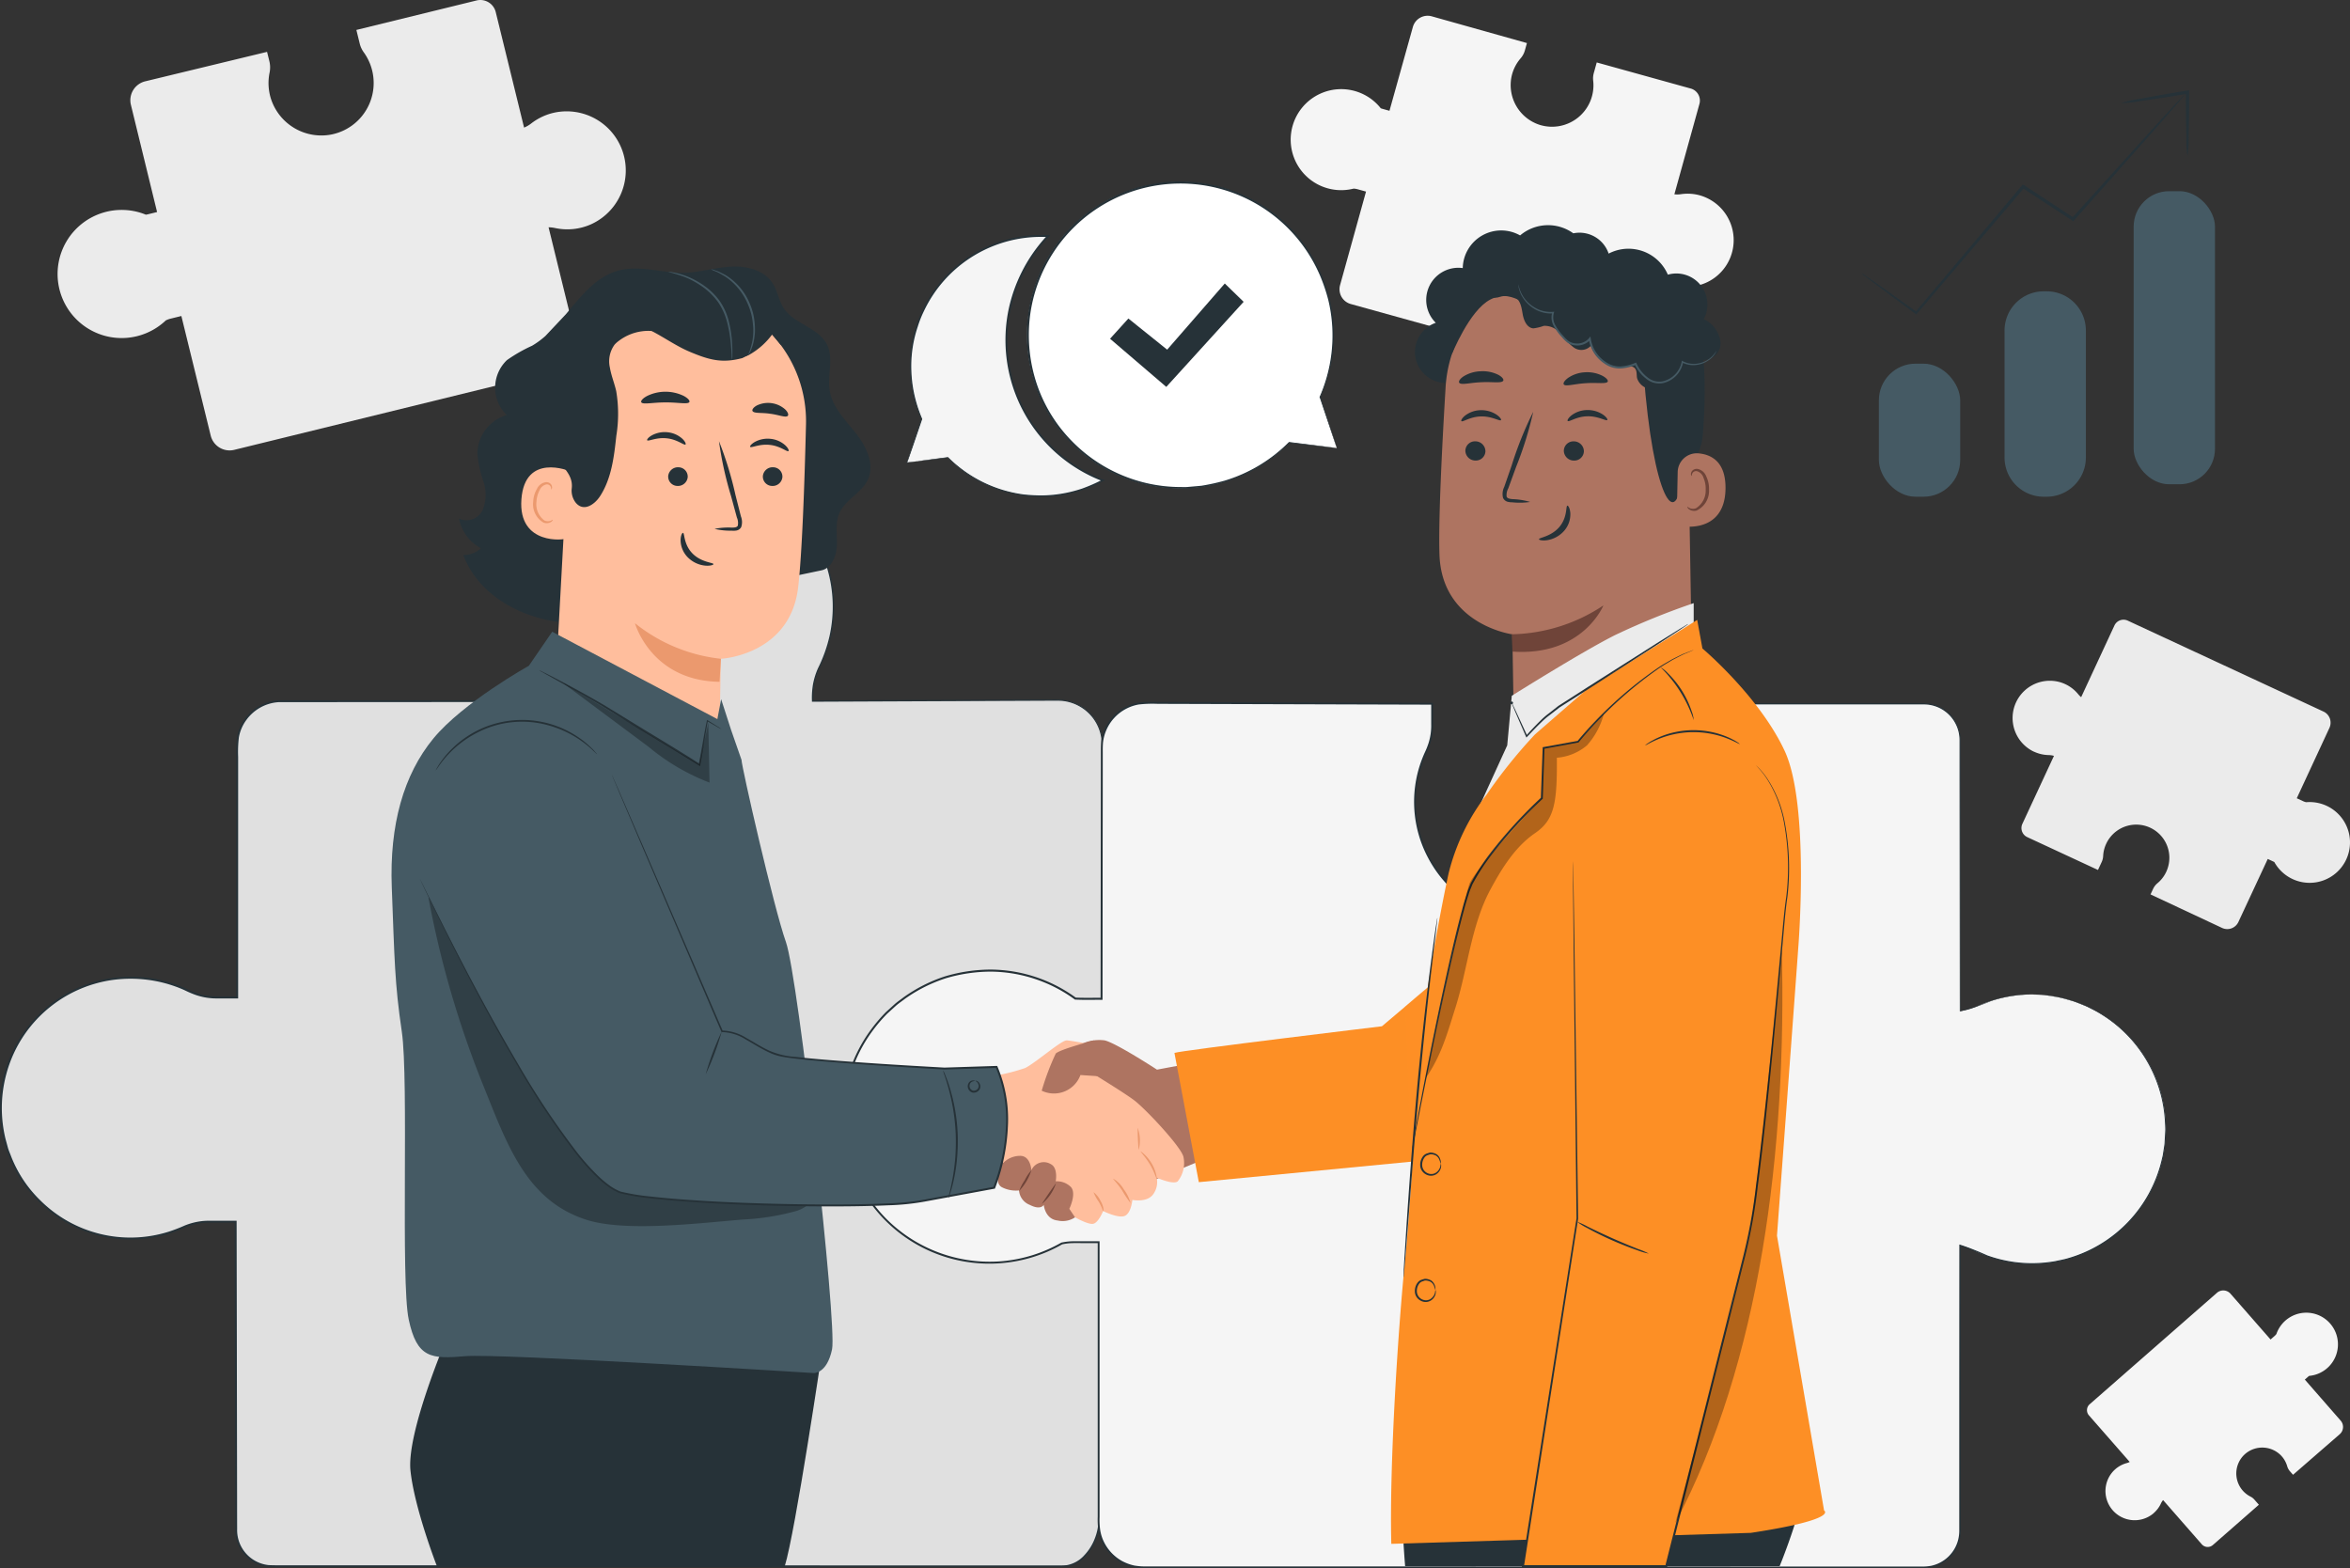 <svg xmlns="http://www.w3.org/2000/svg" width="295" height="196.854" viewBox="0 0 295 196.854">
  <rect x="0" y="0" width="295" height="196.854" fill="#333333" stroke="none"/>
  <g id="Grupo_112855" data-name="Grupo 112855" transform="translate(-56.265 -39.375)">
    <g id="Background_Complete" data-name="Background Complete" transform="translate(63.493 39.374)">
      <path id="Trazado_223038" data-name="Trazado 223038" d="M174.8,53.554a7.277,7.277,0,0,0-2.73,1.318,3.835,3.835,0,0,1-.895.52l-3.558-14.5a1.99,1.99,0,0,0-2.407-1.459l-15.088,3.7.42,1.712a3.172,3.172,0,0,0,.51,1.1A6.59,6.59,0,0,1,147,56.257a6.651,6.651,0,0,1-7.591-4.448,6.542,6.542,0,0,1-.186-3.3,3.279,3.279,0,0,0-.017-1.425l-.295-1.2-15.3,3.7a2.444,2.444,0,0,0-1.791,2.956l3.285,13.452-1.042.256c-.118.029-.239.055-.361.076A8.042,8.042,0,1,0,126.2,79.594a3.087,3.087,0,0,1,.616-.224l1.337-.328,3.683,15.01a2.444,2.444,0,0,0,2.956,1.791L176.539,85.6A1.991,1.991,0,0,0,178,83.191l-3.75-15.283a3.957,3.957,0,0,1,.816.091,7.3,7.3,0,0,0,4.478-.453A7.419,7.419,0,0,0,174.8,53.554Z" transform="translate(-112.614 -39.374)" fill="#ebebeb"/>
      <path id="Trazado_223039" data-name="Trazado 223039" d="M628.358,218.561a4.592,4.592,0,0,0,1.862.428,2.4,2.4,0,0,1,.645.1L626.9,227.62a1.254,1.254,0,0,0,.609,1.666l8.881,4.125.468-1.007a2,2,0,0,0,.182-.741,4.111,4.111,0,0,1,.378-1.532,4.159,4.159,0,0,1,7.658,3.235,4.115,4.115,0,0,1-1.208,1.7,2.065,2.065,0,0,0-.553.708l-.328.706,8.984,4.208a1.54,1.54,0,0,0,2.046-.748l3.686-7.912.613.285c.07.032.14.067.208.1a5.069,5.069,0,1,0,4-7.507,1.935,1.935,0,0,1-.391-.132l-.787-.366,4.1-8.835a1.54,1.54,0,0,0-.748-2.046l-24.575-11.415a1.254,1.254,0,0,0-1.666.609l-4.178,9a2.494,2.494,0,0,1-.366-.366,4.6,4.6,0,0,0-2.382-1.542,4.676,4.676,0,0,0-3.182,8.751Z" transform="translate(-380.255 -124.207)" fill="#ebebeb"/>
      <path id="Trazado_223040" data-name="Trazado 223040" d="M653.559,405.948a3.59,3.59,0,0,0,.9-1.2,1.9,1.9,0,0,1,.274-.431l4.859,5.551a.984.984,0,0,0,1.388.092l5.776-5.056-.573-.655a1.57,1.57,0,0,0-.474-.365,3.256,3.256,0,0,1-.57-5.444,3.286,3.286,0,0,1,4.341.224,3.232,3.232,0,0,1,.832,1.4,1.614,1.614,0,0,0,.332.621l.4.46,5.868-5.1a1.207,1.207,0,0,0,.113-1.7l-4.5-5.153.4-.349c.045-.04.092-.079.141-.115a3.973,3.973,0,1,0-4.11-5.254,1.537,1.537,0,0,1-.219.239l-.512.448-5.03-5.746a1.207,1.207,0,0,0-1.7-.113l-15.982,13.99a.984.984,0,0,0-.092,1.388l5.121,5.85a1.985,1.985,0,0,1-.378.146,3.6,3.6,0,0,0-1.861,1.217,3.665,3.665,0,0,0,5.262,5.059Z" transform="translate(-390.424 -216.019)" fill="#f5f5f5"/>
      <path id="Trazado_223041" data-name="Trazado 223041" d="M487.583,66.056a5.737,5.737,0,0,0-2.385-.146,3.006,3.006,0,0,1-.816.012l3.147-11.343a1.569,1.569,0,0,0-1.092-1.931l-11.8-3.275-.372,1.339a2.5,2.5,0,0,0-.073.952,5.2,5.2,0,0,1-6.762,5.528,5.243,5.243,0,0,1-3.5-5.987,5.154,5.154,0,0,1,1.144-2.34,2.576,2.576,0,0,0,.538-.987l.261-.939-11.947-3.356a1.926,1.926,0,0,0-2.372,1.341L448.619,55.44l-.815-.226c-.093-.025-.186-.054-.277-.087a6.34,6.34,0,1,0-3.408,10.082,2.429,2.429,0,0,1,.51.083l1.046.29-3.258,11.741a1.926,1.926,0,0,0,1.341,2.372l32.658,9.063a1.569,1.569,0,0,0,1.931-1.092l3.318-11.954a3.115,3.115,0,0,1,.526.377,5.753,5.753,0,0,0,3.254,1.416,5.849,5.849,0,0,0,2.138-11.449Z" transform="translate(-281.423 -41.533)" fill="#f5f5f5"/>
    </g>
    <g id="Puzzle" transform="translate(56.265 98.239)">
      <g id="Grupo_112514" data-name="Grupo 112514" transform="translate(0)">
        <g id="Grupo_112511" data-name="Grupo 112511">
          <path id="Trazado_223043" data-name="Trazado 223043" d="M222.6,227.172a14.268,14.268,0,0,1,7.192,1.575,8.007,8.007,0,0,0,3.263.8l2.914-.066.034-32.388a5.556,5.556,0,0,0-5.572-5.539l-30.788.114V191a8.557,8.557,0,0,1,.9-3.743,17.028,17.028,0,0,0,1.463-10.4,17.313,17.313,0,0,0-34.35,2.965,16.977,16.977,0,0,0,1.469,6.92,8.542,8.542,0,0,1,.77,3.468l.182,1.456h-37.1a5.556,5.556,0,0,0-5.573,5.538v31.669H124.76a8.106,8.106,0,0,1-3.541-.855,16.69,16.69,0,0,0-10.026-1.384,16.382,16.382,0,0,0,2.806,32.5,16.069,16.069,0,0,0,6.549-1.391,8.081,8.081,0,0,1,3.281-.729h3.4l.068,38.737a4.524,4.524,0,0,0,4.538,4.51h99.312c2.506,0,4.47-3.147,4.47-5.637V259.421h-4.02a7.26,7.26,0,0,0-2.708.529,15.036,15.036,0,0,1-20.637-14.479C208.549,237.948,215.047,227.7,222.6,227.172Z" transform="translate(-97.62 -162.533)" fill="#e0e0e0"/>
          <g id="Grupo_112510" data-name="Grupo 112510">
            <path id="Trazado_223044" data-name="Trazado 223044" d="M222.487,227.071s-.088.013-.263.034a7.263,7.263,0,0,0-.778.118,10.609,10.609,0,0,0-2.913,1.036c-2.423,1.237-5.6,4.061-8,8.777a20.908,20.908,0,0,0-2.353,8.406,15.436,15.436,0,0,0,.685,4.978,14.757,14.757,0,0,0,2.549,4.809,14.927,14.927,0,0,0,10.46,5.573,14.707,14.707,0,0,0,6.571-.905,7.836,7.836,0,0,1,3.444-.65l3.6,0h.077v.077q0,8.352.009,17.735,0,4.685,0,9.612,0,2.463,0,4.984,0,1.261,0,2.536a7.162,7.162,0,0,1-.087,1.29,6.884,6.884,0,0,1-.356,1.252,6.576,6.576,0,0,1-1.384,2.215,4.061,4.061,0,0,1-2.3,1.283,13.015,13.015,0,0,1-1.333.034h-4l-10.968,0-23.16.007-50.672.01h-6.7c-1.127-.01-2.236.023-3.386-.023a4.657,4.657,0,0,1-4.19-4.761q0-1.71-.007-3.427-.006-3.436-.012-6.905-.026-13.877-.052-28.249l.124.123H124.99c-.708.011-1.423-.032-2.116.049a8.145,8.145,0,0,0-2.042.521,20.936,20.936,0,0,1-2.019.782,16.291,16.291,0,0,1-16.423-3.991,15.827,15.827,0,0,1-3.718-5.623c-.13-.355-.29-.7-.4-1.065l-.3-1.1a16.485,16.485,0,0,1,8.467-18.651,16.493,16.493,0,0,1,5.173-1.638,17.047,17.047,0,0,1,5.395.127,16.567,16.567,0,0,1,2.6.705c.422.153.839.32,1.245.51a12.755,12.755,0,0,0,1.215.522c1.651.652,3.456.413,5.217.458l-.123.123q0-10.274,0-20.284,0-5,0-9.933a15.333,15.333,0,0,1,.1-2.476,5.482,5.482,0,0,1,.981-2.28,5.675,5.675,0,0,1,4.215-2.332l37.5-.013-.112.127c-.062-.5-.122-.978-.182-1.456v-.014a8.168,8.168,0,0,0-.444-2.616c-.139-.422-.323-.821-.5-1.239s-.325-.839-.464-1.266a17.125,17.125,0,0,1-.828-5.264l.072-1.325c.016-.22.014-.442.046-.659l.107-.652c.081-.431.12-.872.236-1.295l.351-1.265a3.983,3.983,0,0,1,.211-.619l.241-.607a8.51,8.51,0,0,1,.528-1.19l.6-1.15.714-1.08a16.921,16.921,0,0,1,3.511-3.712l.495-.4.53-.35c.356-.228.7-.469,1.066-.684a18.421,18.421,0,0,1,2.275-1.075,17.2,17.2,0,0,1,4.823-1.156,16.94,16.94,0,0,1,2.457-.038c.408.027.816.034,1.22.078l1.2.182a17.528,17.528,0,0,1,8.449,4.224,17.2,17.2,0,0,1,5.255,16.492,18.131,18.131,0,0,1-1.455,4.054,8.843,8.843,0,0,0-.626,1.995,10.16,10.16,0,0,0-.131,2.071l-.089-.089,23.422-.075,5.328-.017,1.3,0c.43,0,.858-.005,1.291.026a5.664,5.664,0,0,1,2.4.81,5.589,5.589,0,0,1,2.627,4,21.69,21.69,0,0,1,.056,2.363q0,1.165,0,2.3c-.025,12.107-.044,21.732-.058,28.5v.036h-.035c-1.174.016-2.265.07-3.287.049a8.239,8.239,0,0,1-2.726-.714,18.115,18.115,0,0,0-4.025-1.427,12.375,12.375,0,0,0-2.5-.269c-.277,0-.484.005-.622.012s-.206.005-.206.005a7.953,7.953,0,0,1,.828-.036,12.086,12.086,0,0,1,2.511.252,18.052,18.052,0,0,1,4.04,1.414,8.2,8.2,0,0,0,2.708.7c1.012.018,2.11-.039,3.281-.058l-.035.036c0-6.77,0-16.394,0-28.5q0-1.135,0-2.3a21.682,21.682,0,0,0-.059-2.344,5.448,5.448,0,0,0-2.566-3.9,5.521,5.521,0,0,0-2.343-.787c-.418-.029-.845-.028-1.277-.023l-1.3.006-5.328.022-23.421.1h-.088v-.089a10.325,10.325,0,0,1,.132-2.1,9,9,0,0,1,.637-2.036,17.924,17.924,0,0,0,1.44-4.021,17.011,17.011,0,0,0-5.208-16.306,17.332,17.332,0,0,0-8.353-4.17l-1.191-.179c-.4-.043-.8-.05-1.206-.077a16.75,16.75,0,0,0-2.429.039,17.031,17.031,0,0,0-4.765,1.145,18.318,18.318,0,0,0-2.246,1.063c-.357.213-.7.452-1.052.676l-.523.345-.488.4a16.713,16.713,0,0,0-3.466,3.668l-.705,1.066-.6,1.137a8.377,8.377,0,0,0-.521,1.175l-.237.6a3.878,3.878,0,0,0-.208.611l-.345,1.249c-.115.417-.153.852-.233,1.279l-.105.643c-.032.215-.029.434-.045.651l-.07,1.308a16.917,16.917,0,0,0,.82,5.2c.138.42.29.838.459,1.249s.363.821.506,1.252a8.4,8.4,0,0,1,.457,2.687V190.1c.06.478.12.956.182,1.456l.016.127h-.128l-37.487.025a5.433,5.433,0,0,0-4.037,2.235,5.237,5.237,0,0,0-.939,2.183,15.214,15.214,0,0,0-.094,2.433q0,4.93,0,9.933,0,10.005,0,20.284v.123h-2.775a7.937,7.937,0,0,1-2.648-.472,13,13,0,0,1-1.235-.531c-.4-.187-.81-.351-1.226-.5a16.336,16.336,0,0,0-2.562-.694,16.8,16.8,0,0,0-5.316-.124,16.161,16.161,0,0,0-12.439,9.3,16.455,16.455,0,0,0-.992,10.687l.295,1.082c.1.359.262.7.39,1.049a15.578,15.578,0,0,0,3.662,5.538,16.039,16.039,0,0,0,16.171,3.931,20.781,20.781,0,0,0,2-.775,8.4,8.4,0,0,1,2.1-.537c.726-.084,1.437-.038,2.144-.05h2.242v.123q.024,14.36.047,28.249.006,3.469.011,6.905,0,1.718.006,3.427a4.417,4.417,0,0,0,3.973,4.524c1.1.045,2.246.013,3.363.023h6.7l50.672.01,23.16.006,10.968,0h4a13.054,13.054,0,0,0,1.305-.032,3.876,3.876,0,0,0,2.189-1.225,6.388,6.388,0,0,0,1.346-2.151,6.689,6.689,0,0,0,.347-1.216,6.964,6.964,0,0,0,.085-1.257q0-1.275,0-2.536,0-2.521,0-4.984,0-4.926,0-9.612.005-9.371.009-17.735l.077.077-3.6,0a7.673,7.673,0,0,0-3.393.637,14.848,14.848,0,0,1-6.634.905,15.048,15.048,0,0,1-10.542-5.634,14.866,14.866,0,0,1-2.561-4.851,15.529,15.529,0,0,1-.681-5.014A20.975,20.975,0,0,1,210.462,237c2.413-4.725,5.613-7.548,8.051-8.777a10.452,10.452,0,0,1,2.929-1.019,6.644,6.644,0,0,1,.781-.107C222.4,227.077,222.487,227.071,222.487,227.071Z" transform="translate(-97.504 -162.433)" fill="#263238"/>
          </g>
        </g>
        <g id="Grupo_112513" data-name="Grupo 112513" transform="translate(105.747 29.25)">
          <path id="Trazado_223045" data-name="Trazado 223045" d="M468.032,260.425a16.586,16.586,0,0,0-6.761,1.436,8.71,8.71,0,0,1-2.264.665V228.481a4.538,4.538,0,0,0-4.538-4.538H419.045v4.02a7.226,7.226,0,0,0,.533,2.708,15.026,15.026,0,0,1-14.569,20.637,15.165,15.165,0,0,1-14.394-13.974,14.907,14.907,0,0,1,1.38-7.406,7.458,7.458,0,0,0,.736-3.166v-2.818l-35.889-.114a5.573,5.573,0,0,0-5.573,5.573l-.034,31.574h-2.447c-.277,0-.56-.008-.84-.028a18.336,18.336,0,1,0-1.7,30.734,7.025,7.025,0,0,1,1.486-.163h3.14v35.24a5.572,5.572,0,0,0,5.572,5.572H454.47a4.538,4.538,0,0,0,4.538-4.538v-35.88a9.02,9.02,0,0,1,1.758.644,16.633,16.633,0,0,0,10.164,1.429,16.915,16.915,0,0,0-2.9-33.56Z" transform="translate(-318.698 -223.71)" fill="#f5f5f5"/>
          <g id="Grupo_112512" data-name="Grupo 112512">
            <path id="Trazado_223046" data-name="Trazado 223046" d="M467.9,260.3s.359.012,1.065.047a8.34,8.34,0,0,1,1.311.125l.841.135a6,6,0,0,1,.952.217l1.064.292c.368.123.744.287,1.146.439.2.08.407.155.613.245l.613.319a10.978,10.978,0,0,1,1.282.72A16.928,16.928,0,0,1,484.7,276.07c.017.409.054.823.056,1.241q-.034.627-.068,1.269c-.016.213-.012.43-.045.644s-.065.429-.1.645-.067.433-.1.651l-.154.648a16.879,16.879,0,0,1-2.15,5.11,16.784,16.784,0,0,1-9.7,7.273c-.527.162-1.079.246-1.624.374-.552.087-1.111.165-1.679.2a16.643,16.643,0,0,1-6.9-.945,35.044,35.044,0,0,0-3.374-1.325l.1-.075q0,8.267.009,17.526,0,4.624,0,9.481,0,2.428,0,4.913,0,1.242,0,2.5,0,.628,0,1.259c0,.209-.012.426-.022.64a4.88,4.88,0,0,1-.108.638,4.645,4.645,0,0,1-3.558,3.463,6.432,6.432,0,0,1-1.313.1h-3.94l-10.791,0-22.763.006-49.747.01h-9.881a8.371,8.371,0,0,1-1.679-.115,6.257,6.257,0,0,1-1.592-.587,5.751,5.751,0,0,1-2.337-2.422,5.448,5.448,0,0,1-.532-1.623,9.491,9.491,0,0,1-.085-1.7q0-3.371,0-6.774,0-13.614,0-27.712l.123.123h-2.264c-.387,0-.789-.007-1.173.007a7.044,7.044,0,0,0-1.162.153l.035-.014a18.39,18.39,0,0,1-7.459,2.356,18.426,18.426,0,0,1-19.143-12.379,18.918,18.918,0,0,1-1.009-5.842,19.711,19.711,0,0,1,.889-5.832,18.412,18.412,0,0,1,2.682-5.218,19.766,19.766,0,0,1,1.9-2.23l1.084-.985c.365-.322.774-.592,1.158-.891a19.106,19.106,0,0,1,5.182-2.609,20.277,20.277,0,0,1,5.707-.85,18.375,18.375,0,0,1,10.717,3.54l-.064-.023c1.083.055,2.191.016,3.279.028l-.122.122q.012-10.118.023-19.971.006-4.924.012-9.775v-1.212c0-.4,0-.807.034-1.22a5.7,5.7,0,0,1,4.69-5,15.478,15.478,0,0,1,2.4-.084l2.372.008,4.713.016,9.3.031,18.075.061h.111v.111q0,1.268,0,2.528a7.488,7.488,0,0,1-.356,2.509,9.709,9.709,0,0,1-.471,1.171c-.174.375-.324.76-.465,1.146a14.728,14.728,0,0,0,.813,11.778,14.982,14.982,0,0,0,2.8,3.806,15.526,15.526,0,0,0,3.784,2.719,14.716,14.716,0,0,0,8.886,1.444,14.926,14.926,0,0,0,7.885-3.765,14.663,14.663,0,0,0,2.724-3.341,14.23,14.23,0,0,0,1.635-3.909,14.682,14.682,0,0,0-.177-8.173c-.185-.652-.488-1.259-.674-1.923a7.278,7.278,0,0,1-.275-2.016q0-2.007,0-3.974v-.089h.089l25.925.012,5.827,0,2.811,0c.463,0,.921-.012,1.386.033a4.77,4.77,0,0,1,1.33.361,4.619,4.619,0,0,1,2.748,4.245q0,2.567,0,4.991c-.014,12.923-.025,22.756-.032,29.025l-.035-.03a23.491,23.491,0,0,0,3.932-1.295,16.466,16.466,0,0,1,2.836-.638,15.884,15.884,0,0,1,1.7-.136c.375-.008.558,0,.558,0s-.183,0-.558.018a16.976,16.976,0,0,0-1.7.151,16.64,16.64,0,0,0-2.826.651,23.34,23.34,0,0,1-3.937,1.311l-.035,0V262.4c-.007-6.269-.018-16.1-.032-29.025q0-2.423,0-4.991a4.486,4.486,0,0,0-2.673-4.119,4.641,4.641,0,0,0-1.29-.348c-.445-.043-.908-.029-1.37-.031l-2.811,0-5.827,0-25.925.012.088-.088q0,1.967,0,3.974a7.1,7.1,0,0,0,.269,1.966c.178.639.485,1.256.674,1.918a14.873,14.873,0,0,1,.185,8.275,14.425,14.425,0,0,1-1.654,3.96,14.856,14.856,0,0,1-2.757,3.387,15.125,15.125,0,0,1-7.988,3.821,14.924,14.924,0,0,1-9.01-1.458,15.732,15.732,0,0,1-3.838-2.754,15.2,15.2,0,0,1-2.843-3.858,14.947,14.947,0,0,1-.83-11.951c.143-.392.3-.783.471-1.163a9.468,9.468,0,0,0,.461-1.148,7.272,7.272,0,0,0,.344-2.442v-2.528l.111.111-18.075-.054-9.3-.028-4.713-.014-2.372-.007a15.338,15.338,0,0,0-2.356.081,5.466,5.466,0,0,0-4.493,4.79c-.031.39-.037.79-.032,1.2V231.1q0,4.85-.01,9.775-.009,9.848-.02,19.971v.124h-.123c-1.1-.012-2.178.027-3.3-.028l-.034,0-.03-.021a18.128,18.128,0,0,0-10.574-3.491,20.049,20.049,0,0,0-5.63.84,18.846,18.846,0,0,0-5.112,2.575c-.379.294-.783.561-1.143.879l-1.07.972a19.527,19.527,0,0,0-1.877,2.2,18.173,18.173,0,0,0-2.645,5.148,19.454,19.454,0,0,0-.877,5.754,18.311,18.311,0,0,0,5.277,12.665,18.348,18.348,0,0,0,14.6,5.31,18.156,18.156,0,0,0,7.359-2.323l.017-.01.019,0a7.347,7.347,0,0,1,1.2-.158c.407-.014.793,0,1.185-.007h2.388v.124q0,14.086,0,27.712,0,3.4,0,6.774a9.283,9.283,0,0,0,.081,1.659,5.228,5.228,0,0,0,.509,1.554,5.513,5.513,0,0,0,2.238,2.321,6.024,6.024,0,0,0,1.525.562,8.129,8.129,0,0,0,1.631.111h9.881l49.747.01,22.763.007,10.791,0h3.94a6.213,6.213,0,0,0,1.274-.092,4.454,4.454,0,0,0,3.413-3.318,4.884,4.884,0,0,0,.126-1.234q0-.632,0-1.259,0-1.256,0-2.5,0-2.485,0-4.913,0-4.855,0-9.481.005-9.248.009-17.526v-.1l.1.022a34.9,34.9,0,0,1,3.388,1.333,16.506,16.506,0,0,0,6.837.944c.563-.035,1.117-.113,1.665-.2.54-.126,1.087-.209,1.61-.368a16.858,16.858,0,0,0,11.781-12.276q.077-.324.154-.644.05-.325.1-.647t.1-.641c.033-.212.03-.428.046-.64q.036-.637.071-1.261c0-.416-.037-.827-.054-1.234a16.867,16.867,0,0,0-7.836-13.188,10.974,10.974,0,0,0-1.275-.722l-.609-.32c-.2-.091-.411-.166-.609-.247-.4-.154-.774-.318-1.141-.443l-1.06-.3a6.091,6.091,0,0,0-.949-.221l-.838-.14a8.476,8.476,0,0,0-1.308-.135C468.264,260.322,467.9,260.3,467.9,260.3Z" transform="translate(-318.571 -223.581)" fill="#263238"/>
          </g>
        </g>
      </g>
    </g>
    <g id="Characters" transform="translate(105.414 67.644)">
      <g id="Grupo_112521" data-name="Grupo 112521" transform="translate(72.924 102.253)">
        <path id="Trazado_223047" data-name="Trazado 223047" d="M381.045,312.824a5.265,5.265,0,0,1,3.029-.518c1.421.311,6.579,3.675,6.579,3.675l4.156-.776,2.45,11.736-16.214,6.738Z" transform="translate(-367.487 -312.236)" fill="#ae7461"/>
        <path id="Trazado_223048" data-name="Trazado 223048" d="M354.265,316.992a23.863,23.863,0,0,0,5.06-1.142c1.346-.673,4.554-3.519,5.227-3.467s3.1.518,3.1.518l-.983,2.949s4.864,2.95,6.313,4.036,6,5.951,6.21,7.142a3.678,3.678,0,0,1-.724,3.053c-.569.466-2.639-.465-2.639-.465a2.587,2.587,0,0,1-.465,2.121c-.776,1.035-2.587.673-2.587.673s-.156,1.708-.984,2.018-2.691-.621-2.691-.621-.563,1.449-1.238,1.6-2.591-.983-2.591-.983-8.28-5.951-10.143-6.831a9.545,9.545,0,0,0-2.432-.932Z" transform="translate(-352.701 -312.312)" fill="#ffbe9d"/>
        <g id="Grupo_112515" data-name="Grupo 112515" transform="translate(15.193 19.123)">
          <path id="Trazado_223049" data-name="Trazado 223049" d="M385.673,354.584c-.037,0-.061-.146-.148-.364a6.532,6.532,0,0,0-.416-.827,5.256,5.256,0,0,1-.641-1.18,2.912,2.912,0,0,1,.856,1.055,3.076,3.076,0,0,1,.37.9C385.745,354.424,385.7,354.587,385.673,354.584Z" transform="translate(-384.462 -352.212)" fill="#eb996e"/>
        </g>
        <g id="Grupo_112516" data-name="Grupo 112516" transform="translate(17.669 17.43)">
          <path id="Trazado_223050" data-name="Trazado 223050" d="M391.815,351.732a13.18,13.18,0,0,1-1.044-1.563c-.566-.862-1.172-1.437-1.129-1.491a3.648,3.648,0,0,1,1.335,1.351A5.025,5.025,0,0,1,391.815,351.732Z" transform="translate(-389.639 -348.674)" fill="#eb996e"/>
        </g>
        <g id="Grupo_112517" data-name="Grupo 112517" transform="translate(21.109 13.99)">
          <path id="Trazado_223051" data-name="Trazado 223051" d="M398.888,344.993c-.073.018-.3-.877-.876-1.843s-1.231-1.611-1.179-1.666a5.081,5.081,0,0,1,2.055,3.509Z" transform="translate(-396.83 -341.481)" fill="#eb996e"/>
        </g>
        <g id="Grupo_112518" data-name="Grupo 112518" transform="translate(20.711 11.042)">
          <path id="Trazado_223052" data-name="Trazado 223052" d="M396.029,335.321a4.659,4.659,0,0,1,.124,2.794,28.229,28.229,0,0,1-.124-2.794Z" transform="translate(-395.998 -335.321)" fill="#eb996e"/>
        </g>
        <path id="Trazado_223053" data-name="Trazado 223053" d="M370.875,318.7a32.411,32.411,0,0,1,1.76-4.657c.466-.518,4.793-1.657,4.793-1.657l1.341,3.468-.96,1.016-2.069-.136A3.545,3.545,0,0,1,370.875,318.7Z" transform="translate(-362.181 -312.312)" fill="#ae7461"/>
        <path id="Trazado_223054" data-name="Trazado 223054" d="M353.989,342.694s-.592.456,0,1.543,2.2.31,2.714,0c0,0-.776,1.811.207,2.38a3.863,3.863,0,0,0,2.173.414,2.114,2.114,0,0,0,1.346,1.812c1.4.724,1.759,0,1.759,0s.155,1.811,1.76,1.966a2.8,2.8,0,0,0,2.169-.4l-.72-1.07s.931-1.9.207-2.726a2.479,2.479,0,0,0-1.914-.725s.317-1.681-.607-2.15a1.7,1.7,0,0,0-2.447.753s-.1-1.843-1.449-1.8a2.994,2.994,0,0,0-2.07.87Z" transform="translate(-353.236 -328.124)" fill="#ae7461"/>
        <g id="Grupo_112519" data-name="Grupo 112519" transform="translate(5.87 16.37)">
          <path id="Trazado_223055" data-name="Trazado 223055" d="M366.5,346.46a6.808,6.808,0,0,1-1.524,2.59,5.621,5.621,0,0,1,.692-1.337A5.558,5.558,0,0,1,366.5,346.46Z" transform="translate(-364.971 -346.458)" fill="#6f4439"/>
        </g>
        <g id="Grupo_112520" data-name="Grupo 112520" transform="translate(8.698 18)">
          <path id="Trazado_223056" data-name="Trazado 223056" d="M372.673,349.868a5.638,5.638,0,0,1-1.784,2.608,53.818,53.818,0,0,1,1.784-2.608Z" transform="translate(-370.884 -349.866)" fill="#6f4439"/>
        </g>
      </g>
      <g id="Grupo_112689" data-name="Grupo 112689" transform="translate(0 5.186)">
        <g id="Grupo_112523" data-name="Grupo 112523" transform="translate(2.343 134.597)">
          <g id="Grupo_112522" data-name="Grupo 112522" transform="translate(39.154)">
            <path id="Trazado_223057" data-name="Trazado 223057" d="M296.862,390.693h-7.85L287,419.238h7.87c1.34-4.348,4.689-27,4.689-27Z" transform="translate(-287.003 -390.693)" fill="#263238"/>
          </g>
          <path id="Trazado_223058" data-name="Trazado 223058" d="M209.706,390.693s-5.024,11.78-4.521,16.548,3.323,12,3.323,12h38.878a89.347,89.347,0,0,0,1.922-9.873c.837-5.89,3.1-18.672,3.1-18.672Z" transform="translate(-205.15 -390.693)" fill="#263238"/>
        </g>
        <g id="Grupo_112678" data-name="Grupo 112678" transform="translate(8.472)">
          <g id="Grupo_112525" data-name="Grupo 112525">
            <g id="Grupo_112524" data-name="Grupo 112524">
              <path id="Trazado_223059" data-name="Trazado 223059" d="M267.766,130.224c-1.313-1.657-2.936-3.253-3.272-5.34-.309-1.919.53-4.02-.33-5.763-1.059-2.144-4.1-2.563-5.422-4.558-.639-.965-.79-2.189-1.421-3.16-1.075-1.655-3.281-2.187-5.252-2.074s-3.892.726-5.865.767c-2.707.057-5.447-.959-8.076-.31-2.9.716-4.771,3.159-6.75,5.517l-2.563,2.721a10.649,10.649,0,0,1-1.679,1.232,19.257,19.257,0,0,0-3.159,1.806,4.781,4.781,0,0,0-.022,6.895,5.111,5.111,0,0,0-3.685,4.84,14.683,14.683,0,0,0,.756,3.511,5.106,5.106,0,0,1-.074,3.523,2.246,2.246,0,0,1-2.991,1.123,5.378,5.378,0,0,0,2.755,3.722,3.217,3.217,0,0,1-2.207.855c1.94,5.244,7.763,8.231,13.346,8.527s11.031-1.567,16.312-3.4l15.224-3.193c1.335-.239,1.961-1.818,2.006-3.174s-.231-2.781.313-4.023c.745-1.7,2.806-2.529,3.582-4.219C270.176,134.122,269.078,131.881,267.766,130.224Z" transform="translate(-217.962 -109.313)" fill="#263238"/>
            </g>
          </g>
          <g id="Grupo_112675" data-name="Grupo 112675" transform="translate(7.81 1.214)">
            <g id="Grupo_112674" data-name="Grupo 112674">
              <g id="Grupo_112667" data-name="Grupo 112667" transform="translate(0 1.055)">
                <g id="Grupo_112666" data-name="Grupo 112666">
                  <g id="Grupo_112531" data-name="Grupo 112531" transform="translate(3.483 5.937)">
                    <g id="Grupo_112530" data-name="Grupo 112530">
                      <g id="Grupo_112529" data-name="Grupo 112529">
                        <g id="Grupo_112528" data-name="Grupo 112528">
                          <g id="Grupo_112527" data-name="Grupo 112527">
                            <g id="Grupo_112526" data-name="Grupo 112526">
                              <path id="Trazado_223060" data-name="Trazado 223060" d="M243.85,151.2a62.02,62.02,0,0,1-2.162-10.483,21.661,21.661,0,0,1,1.392-10.515c.214-.5,2-3.816,2.531-3.735.383.058-.77,3.18-.593,3.524a18.375,18.375,0,0,1,1.513,10.805,48.372,48.372,0,0,1-2.682,10.4" transform="translate(-241.571 -126.468)" fill="#263238"/>
                            </g>
                          </g>
                        </g>
                      </g>
                    </g>
                  </g>
                  <g id="Grupo_112532" data-name="Grupo 112532" transform="translate(4.478 1.116)">
                    <path id="Trazado_223061" data-name="Trazado 223061" d="M245.285,132.314c.17-8.958,5.525-16.325,14.475-15.907l.825.087a16.018,16.018,0,0,1,14.336,16.32c-.191,7.764-.5,16.339-.987,20.464-1.007,8.538-9.7,8.967-9.7,8.967-.019,0-.233,14.1-.233,14.1l-20.351-14.1Z" transform="translate(-243.651 -116.39)" fill="#ffbe9d"/>
                  </g>
                  <g id="Grupo_112540" data-name="Grupo 112540" transform="translate(14.278 42.505)">
                    <g id="Grupo_112539" data-name="Grupo 112539">
                      <g id="Grupo_112538" data-name="Grupo 112538">
                        <g id="Grupo_112537" data-name="Grupo 112537">
                          <g id="Grupo_112536" data-name="Grupo 112536">
                            <g id="Grupo_112535" data-name="Grupo 112535">
                              <g id="Grupo_112534" data-name="Grupo 112534">
                                <g id="Grupo_112533" data-name="Grupo 112533">
                                  <path id="Trazado_223062" data-name="Trazado 223062" d="M274.922,207.38a20.767,20.767,0,0,1-10.785-4.465s2,7.226,10.616,7.356Z" transform="translate(-264.137 -202.915)" fill="#eb996e"/>
                                </g>
                              </g>
                            </g>
                          </g>
                        </g>
                      </g>
                    </g>
                  </g>
                  <g id="Grupo_112554" data-name="Grupo 112554" transform="translate(30.333 22.929)">
                    <g id="Grupo_112553" data-name="Grupo 112553">
                      <g id="Grupo_112552" data-name="Grupo 112552">
                        <g id="Grupo_112551" data-name="Grupo 112551">
                          <g id="Grupo_112550" data-name="Grupo 112550">
                            <g id="Grupo_112549" data-name="Grupo 112549">
                              <g id="Grupo_112548" data-name="Grupo 112548">
                                <g id="Grupo_112547" data-name="Grupo 112547">
                                  <g id="Grupo_112546" data-name="Grupo 112546">
                                    <g id="Grupo_112545" data-name="Grupo 112545">
                                      <g id="Grupo_112544" data-name="Grupo 112544">
                                        <g id="Grupo_112543" data-name="Grupo 112543">
                                          <g id="Grupo_112542" data-name="Grupo 112542">
                                            <g id="Grupo_112541" data-name="Grupo 112541">
                                              <path id="Trazado_223063" data-name="Trazado 223063" d="M300.153,163.227a1.228,1.228,0,0,1-1.307,1.108A1.175,1.175,0,0,1,297.7,163.1a1.228,1.228,0,0,1,1.306-1.108A1.175,1.175,0,0,1,300.153,163.227Z" transform="translate(-297.7 -161.991)" fill="#263238"/>
                                            </g>
                                          </g>
                                        </g>
                                      </g>
                                    </g>
                                  </g>
                                </g>
                              </g>
                            </g>
                          </g>
                        </g>
                      </g>
                    </g>
                  </g>
                  <g id="Grupo_112569" data-name="Grupo 112569" transform="translate(28.728 19.342)">
                    <g id="Grupo_112568" data-name="Grupo 112568">
                      <g id="Grupo_112567" data-name="Grupo 112567">
                        <g id="Grupo_112566" data-name="Grupo 112566">
                          <g id="Grupo_112565" data-name="Grupo 112565">
                            <g id="Grupo_112564" data-name="Grupo 112564">
                              <g id="Grupo_112563" data-name="Grupo 112563">
                                <g id="Grupo_112562" data-name="Grupo 112562">
                                  <g id="Grupo_112561" data-name="Grupo 112561">
                                    <g id="Grupo_112560" data-name="Grupo 112560">
                                      <g id="Grupo_112559" data-name="Grupo 112559">
                                        <g id="Grupo_112558" data-name="Grupo 112558">
                                          <g id="Grupo_112557" data-name="Grupo 112557">
                                            <g id="Grupo_112556" data-name="Grupo 112556">
                                              <g id="Grupo_112555" data-name="Grupo 112555">
                                                <path id="Trazado_223064" data-name="Trazado 223064" d="M299.164,156.045c-.168.143-1.021-.639-2.335-.774-1.311-.154-2.346.42-2.472.245-.063-.079.122-.35.574-.611a3.369,3.369,0,0,1,2-.393,3.238,3.238,0,0,1,1.838.815C299.14,155.679,299.246,155.981,299.164,156.045Z" transform="translate(-294.345 -154.491)" fill="#263238"/>
                                              </g>
                                            </g>
                                          </g>
                                        </g>
                                      </g>
                                    </g>
                                  </g>
                                </g>
                              </g>
                            </g>
                          </g>
                        </g>
                      </g>
                    </g>
                  </g>
                  <g id="Grupo_112583" data-name="Grupo 112583" transform="translate(18.442 22.929)">
                    <g id="Grupo_112582" data-name="Grupo 112582">
                      <g id="Grupo_112581" data-name="Grupo 112581">
                        <g id="Grupo_112580" data-name="Grupo 112580">
                          <g id="Grupo_112579" data-name="Grupo 112579">
                            <g id="Grupo_112578" data-name="Grupo 112578">
                              <g id="Grupo_112577" data-name="Grupo 112577">
                                <g id="Grupo_112576" data-name="Grupo 112576">
                                  <g id="Grupo_112575" data-name="Grupo 112575">
                                    <g id="Grupo_112574" data-name="Grupo 112574">
                                      <g id="Grupo_112573" data-name="Grupo 112573">
                                        <g id="Grupo_112572" data-name="Grupo 112572">
                                          <g id="Grupo_112571" data-name="Grupo 112571">
                                            <g id="Grupo_112570" data-name="Grupo 112570">
                                              <path id="Trazado_223065" data-name="Trazado 223065" d="M275.3,163.227a1.228,1.228,0,0,1-1.307,1.108,1.174,1.174,0,0,1-1.143-1.234,1.228,1.228,0,0,1,1.306-1.108A1.175,1.175,0,0,1,275.3,163.227Z" transform="translate(-272.843 -161.991)" fill="#263238"/>
                                            </g>
                                          </g>
                                        </g>
                                      </g>
                                    </g>
                                  </g>
                                </g>
                              </g>
                            </g>
                          </g>
                        </g>
                      </g>
                    </g>
                  </g>
                  <g id="Grupo_112598" data-name="Grupo 112598" transform="translate(15.802 18.517)">
                    <g id="Grupo_112597" data-name="Grupo 112597">
                      <g id="Grupo_112596" data-name="Grupo 112596">
                        <g id="Grupo_112595" data-name="Grupo 112595">
                          <g id="Grupo_112594" data-name="Grupo 112594">
                            <g id="Grupo_112593" data-name="Grupo 112593">
                              <g id="Grupo_112592" data-name="Grupo 112592">
                                <g id="Grupo_112591" data-name="Grupo 112591">
                                  <g id="Grupo_112590" data-name="Grupo 112590">
                                    <g id="Grupo_112589" data-name="Grupo 112589">
                                      <g id="Grupo_112588" data-name="Grupo 112588">
                                        <g id="Grupo_112587" data-name="Grupo 112587">
                                          <g id="Grupo_112586" data-name="Grupo 112586">
                                            <g id="Grupo_112585" data-name="Grupo 112585">
                                              <g id="Grupo_112584" data-name="Grupo 112584">
                                                <path id="Trazado_223066" data-name="Trazado 223066" d="M272.142,154.321c-.168.143-1.023-.639-2.336-.774-1.311-.154-2.346.42-2.472.244-.062-.078.121-.35.575-.611a3.368,3.368,0,0,1,2-.393,3.239,3.239,0,0,1,1.838.815C272.116,153.955,272.223,154.257,272.142,154.321Z" transform="translate(-267.323 -152.767)" fill="#263238"/>
                                              </g>
                                            </g>
                                          </g>
                                        </g>
                                      </g>
                                    </g>
                                  </g>
                                </g>
                              </g>
                            </g>
                          </g>
                        </g>
                      </g>
                    </g>
                  </g>
                  <g id="Grupo_112612" data-name="Grupo 112612" transform="translate(24.27 19.652)">
                    <g id="Grupo_112611" data-name="Grupo 112611">
                      <g id="Grupo_112610" data-name="Grupo 112610">
                        <g id="Grupo_112609" data-name="Grupo 112609">
                          <g id="Grupo_112608" data-name="Grupo 112608">
                            <g id="Grupo_112607" data-name="Grupo 112607">
                              <g id="Grupo_112606" data-name="Grupo 112606">
                                <g id="Grupo_112605" data-name="Grupo 112605">
                                  <g id="Grupo_112604" data-name="Grupo 112604">
                                    <g id="Grupo_112603" data-name="Grupo 112603">
                                      <g id="Grupo_112602" data-name="Grupo 112602">
                                        <g id="Grupo_112601" data-name="Grupo 112601">
                                          <g id="Grupo_112600" data-name="Grupo 112600">
                                            <g id="Grupo_112599" data-name="Grupo 112599">
                                              <path id="Trazado_223067" data-name="Trazado 223067" d="M285.026,166.151a8.721,8.721,0,0,1,2.175-.16c.339,0,.664-.033.744-.255a1.717,1.717,0,0,0-.119-1.018q-.345-1.267-.723-2.659a44.147,44.147,0,0,1-1.524-6.917,44.212,44.212,0,0,1,2.077,6.779q.356,1.4.68,2.67a1.953,1.953,0,0,1,.035,1.335.847.847,0,0,1-.6.432,2.281,2.281,0,0,1-.578.019A8.615,8.615,0,0,1,285.026,166.151Z" transform="translate(-285.026 -155.14)" fill="#263238"/>
                                            </g>
                                          </g>
                                        </g>
                                      </g>
                                    </g>
                                  </g>
                                </g>
                              </g>
                            </g>
                          </g>
                        </g>
                      </g>
                    </g>
                  </g>
                  <g id="Grupo_112626" data-name="Grupo 112626" transform="translate(20.005 31.163)">
                    <g id="Grupo_112625" data-name="Grupo 112625">
                      <g id="Grupo_112624" data-name="Grupo 112624">
                        <g id="Grupo_112623" data-name="Grupo 112623">
                          <g id="Grupo_112622" data-name="Grupo 112622">
                            <g id="Grupo_112621" data-name="Grupo 112621">
                              <g id="Grupo_112620" data-name="Grupo 112620">
                                <g id="Grupo_112619" data-name="Grupo 112619">
                                  <g id="Grupo_112618" data-name="Grupo 112618">
                                    <g id="Grupo_112617" data-name="Grupo 112617">
                                      <g id="Grupo_112616" data-name="Grupo 112616">
                                        <g id="Grupo_112615" data-name="Grupo 112615">
                                          <g id="Grupo_112614" data-name="Grupo 112614">
                                            <g id="Grupo_112613" data-name="Grupo 112613">
                                              <path id="Trazado_223068" data-name="Trazado 223068" d="M276.413,179.205c.215.01.067,1.436,1.182,2.578s2.649,1.144,2.639,1.344c.011.092-.367.242-1.011.191a3.572,3.572,0,0,1-2.211-1.042,3.112,3.112,0,0,1-.9-2.152C276.12,179.523,276.316,179.187,276.413,179.205Z" transform="translate(-276.111 -179.204)" fill="#263238"/>
                                            </g>
                                          </g>
                                        </g>
                                      </g>
                                    </g>
                                  </g>
                                </g>
                              </g>
                            </g>
                          </g>
                        </g>
                      </g>
                    </g>
                  </g>
                  <g id="Grupo_112636" data-name="Grupo 112636" transform="translate(15.053 13.449)">
                    <g id="Grupo_112635" data-name="Grupo 112635">
                      <g id="Grupo_112634" data-name="Grupo 112634">
                        <g id="Grupo_112633" data-name="Grupo 112633">
                          <g id="Grupo_112632" data-name="Grupo 112632">
                            <g id="Grupo_112631" data-name="Grupo 112631">
                              <g id="Grupo_112630" data-name="Grupo 112630">
                                <g id="Grupo_112629" data-name="Grupo 112629">
                                  <g id="Grupo_112628" data-name="Grupo 112628">
                                    <g id="Grupo_112627" data-name="Grupo 112627">
                                      <path id="Trazado_223069" data-name="Trazado 223069" d="M271.815,143.454c-.167.344-1.461.036-3.023.059-1.561-.008-2.852.312-3.023-.03-.075-.163.177-.476.716-.769a5.255,5.255,0,0,1,4.606-.023C271.633,142.98,271.888,143.29,271.815,143.454Z" transform="translate(-265.757 -142.172)" fill="#263238"/>
                                    </g>
                                  </g>
                                </g>
                              </g>
                            </g>
                          </g>
                        </g>
                      </g>
                    </g>
                  </g>
                  <g id="Grupo_112646" data-name="Grupo 112646" transform="translate(29.015 14.85)">
                    <g id="Grupo_112645" data-name="Grupo 112645">
                      <g id="Grupo_112644" data-name="Grupo 112644">
                        <g id="Grupo_112643" data-name="Grupo 112643">
                          <g id="Grupo_112642" data-name="Grupo 112642">
                            <g id="Grupo_112641" data-name="Grupo 112641">
                              <g id="Grupo_112640" data-name="Grupo 112640">
                                <g id="Grupo_112639" data-name="Grupo 112639">
                                  <g id="Grupo_112638" data-name="Grupo 112638">
                                    <g id="Grupo_112637" data-name="Grupo 112637">
                                      <path id="Trazado_223070" data-name="Trazado 223070" d="M299.394,146.722c-.263.274-1.135-.131-2.222-.26-1.082-.167-2.031-.011-2.21-.346-.077-.161.1-.444.532-.685a3.239,3.239,0,0,1,3.571.488C299.418,146.266,299.512,146.587,299.394,146.722Z" transform="translate(-294.945 -145.101)" fill="#263238"/>
                                    </g>
                                  </g>
                                </g>
                              </g>
                            </g>
                          </g>
                        </g>
                      </g>
                    </g>
                  </g>
                  <g id="Grupo_112652" data-name="Grupo 112652" transform="translate(0 22.945)">
                    <g id="Grupo_112651" data-name="Grupo 112651">
                      <g id="Grupo_112650" data-name="Grupo 112650">
                        <g id="Grupo_112649" data-name="Grupo 112649">
                          <g id="Grupo_112648" data-name="Grupo 112648">
                            <g id="Grupo_112647" data-name="Grupo 112647">
                              <path id="Trazado_223071" data-name="Trazado 223071" d="M240.432,162.523c-.139-.078-5.692-2.357-6.121,3.508s5.547,5.086,5.569,4.919S240.432,162.523,240.432,162.523Z" transform="translate(-234.289 -162.023)" fill="#ffbe9d"/>
                            </g>
                          </g>
                        </g>
                      </g>
                    </g>
                  </g>
                  <g id="Grupo_112659" data-name="Grupo 112659" transform="translate(1.496 24.796)">
                    <g id="Grupo_112658" data-name="Grupo 112658">
                      <g id="Grupo_112657" data-name="Grupo 112657">
                        <g id="Grupo_112656" data-name="Grupo 112656">
                          <g id="Grupo_112655" data-name="Grupo 112655">
                            <g id="Grupo_112654" data-name="Grupo 112654">
                              <g id="Grupo_112653" data-name="Grupo 112653">
                                <path id="Trazado_223072" data-name="Trazado 223072" d="M239.883,170.616c-.024-.021-.108.064-.286.131a1.025,1.025,0,0,1-.765-.04,2.534,2.534,0,0,1-1-2.354,3.393,3.393,0,0,1,.393-1.442,1.184,1.184,0,0,1,.826-.728.521.521,0,0,1,.582.324c.067.17.021.284.052.3.015.016.133-.089.1-.335a.654.654,0,0,0-.2-.385.775.775,0,0,0-.554-.19,1.439,1.439,0,0,0-1.134.831,3.479,3.479,0,0,0-.474,1.609,2.659,2.659,0,0,0,1.3,2.641,1.1,1.1,0,0,0,.946-.087C239.862,170.757,239.9,170.628,239.883,170.616Z" transform="translate(-237.415 -165.893)" fill="#eb996e"/>
                              </g>
                            </g>
                          </g>
                        </g>
                      </g>
                    </g>
                  </g>
                  <g id="Grupo_112665" data-name="Grupo 112665" transform="translate(3.66)">
                    <g id="Grupo_112664" data-name="Grupo 112664">
                      <g id="Grupo_112663" data-name="Grupo 112663">
                        <g id="Grupo_112662" data-name="Grupo 112662">
                          <g id="Grupo_112661" data-name="Grupo 112661">
                            <g id="Grupo_112660" data-name="Grupo 112660">
                              <path id="Trazado_223073" data-name="Trazado 223073" d="M270.858,121.63c.983-.463-1.669-3.722-3.935-4.931-3.424-1.827-8.747-3.159-12.059-2.446-3.987.858-7.366,2.6-9.561,6.034a23.127,23.127,0,0,0-3.349,11.619,7.023,7.023,0,0,0,.6,3.638c.736,1.35,2.256,2.269,2.072,4.054a2.461,2.461,0,0,0,.494,1.831c1,1.212,2.383.223,3.056-.814,1.438-2.216,1.758-4.95,2.041-7.577a17.174,17.174,0,0,0-.012-5.6c-.224-1-.626-1.951-.794-2.958a3.533,3.533,0,0,1,.6-2.9,3.67,3.67,0,0,1,.508-.452,6.132,6.132,0,0,1,6.146-.765c3.229,1.382,8.76,3.491,10.306,2.464a9.064,9.064,0,0,0,2.8-2.5Z" transform="translate(-241.94 -114.057)" fill="#263238"/>
                            </g>
                          </g>
                        </g>
                      </g>
                    </g>
                  </g>
                </g>
              </g>
              <g id="Grupo_112673" data-name="Grupo 112673" transform="translate(8.302)">
                <g id="Grupo_112672" data-name="Grupo 112672">
                  <g id="Grupo_112671" data-name="Grupo 112671">
                    <g id="Grupo_112670" data-name="Grupo 112670">
                      <g id="Grupo_112669" data-name="Grupo 112669">
                        <g id="Grupo_112668" data-name="Grupo 112668">
                          <path id="Trazado_223074" data-name="Trazado 223074" d="M260.283,112.325a12.914,12.914,0,0,1,9.879,1.182,6.719,6.719,0,0,1,3.287,4.124,3.853,3.853,0,0,1-2.218,4.432l-.12.065c-2.558.682-4.164.242-6.6-.783-2.054-.862-3.838-2.279-5.9-3.131a11.953,11.953,0,0,0-6.967-.652A19.508,19.508,0,0,1,260.283,112.325Z" transform="translate(-251.644 -111.851)" fill="#263238"/>
                        </g>
                      </g>
                    </g>
                  </g>
                </g>
              </g>
            </g>
          </g>
          <g id="Grupo_112676" data-name="Grupo 112676" transform="translate(26.235 0.663)">
            <path id="Trazado_223075" data-name="Trazado 223075" d="M272.808,110.706a2.566,2.566,0,0,1,.6.059,9.682,9.682,0,0,1,1.579.43,10.063,10.063,0,0,1,2.161,1.114,8.374,8.374,0,0,1,2.154,2.061,7.975,7.975,0,0,1,1.184,2.737,14.335,14.335,0,0,1,.361,2.4c.048.688.05,1.246.043,1.631a2.605,2.605,0,0,1-.043.6,2.966,2.966,0,0,1-.055-.6c-.022-.383-.051-.938-.122-1.618a15.853,15.853,0,0,0-.408-2.359,8.038,8.038,0,0,0-1.165-2.649,8.45,8.45,0,0,0-2.08-2.016,10.671,10.671,0,0,0-2.095-1.139A21.252,21.252,0,0,0,272.808,110.706Z" transform="translate(-272.808 -110.7)" fill="#455a64"/>
          </g>
          <g id="Grupo_112677" data-name="Grupo 112677" transform="translate(31.636 0.34)">
            <path id="Trazado_223076" data-name="Trazado 223076" d="M284.1,110.028a2.118,2.118,0,0,1,.507.141,4.189,4.189,0,0,1,.579.217l.733.372a7.562,7.562,0,0,1,3.042,3.578,7.689,7.689,0,0,1,.623,2.542,8.612,8.612,0,0,1,.022,1.145,8.426,8.426,0,0,1-.134.988,5.07,5.07,0,0,1-.218.793,3.638,3.638,0,0,1-.236.573,2.1,2.1,0,0,1-.272.452,10.664,10.664,0,0,0,.552-1.849,7.212,7.212,0,0,0,.056-2.081,7.817,7.817,0,0,0-.624-2.466,7.772,7.772,0,0,0-2.905-3.524l-.7-.4a5.167,5.167,0,0,0-.554-.252A2.155,2.155,0,0,1,284.1,110.028Z" transform="translate(-284.098 -110.025)" fill="#455a64"/>
          </g>
        </g>
        <g id="Grupo_112688" data-name="Grupo 112688" transform="translate(0 45.844)">
          <path id="Trazado_223077" data-name="Trazado 223077" d="M244.185,221.235c0,.805,4.034,18.524,5.578,22.877s6.434,48,5.79,51.109-2.316,2.984-2.316,2.984-39.5-2.487-43.75-2.114-6.048.249-7.077-4.6.031-30.055-.87-36.149-.908-9.047-1.257-18.1c-.3-7.846,1.483-14.139,5.215-18.681s11.992-9.135,11.992-9.135l2.93-4.273,20.734,10.966.474-2.5,1.258,3.886Z" transform="translate(-200.251 -205.153)" fill="#455a64"/>
          <g id="Grupo_112679" data-name="Grupo 112679" transform="translate(4.646 32.265)" opacity="0.3">
            <path id="Trazado_223078" data-name="Trazado 223078" d="M258.164,310.429c-.345-.88-1.465-1.1-2.405-1.206-8.785-.974-17.929-3.168-24.345-9.247a45.525,45.525,0,0,1-6.4-8.136c-4.17-6.3-8.09-12.771-12.008-19.235l-3.043,1.151a122.988,122.988,0,0,0,6.742,23.216c3.042,7.489,5.4,14.739,13.1,17.189,4.98,1.584,14.436.37,19.646-.038a30.475,30.475,0,0,0,6.453-1.011,4.21,4.21,0,0,0,1.746-.888A1.722,1.722,0,0,0,258.164,310.429Z" transform="translate(-209.965 -272.605)"/>
          </g>
          <g id="Grupo_112684" data-name="Grupo 112684" transform="translate(3.112 11.05)">
            <path id="Trazado_223079" data-name="Trazado 223079" d="M207.22,248.86c.228.4,17.808,37.953,25.657,39.5s32.243,1.9,37,1,9.419-1.739,9.419-1.739,3.447-8.188.3-15.165l-6.552.207s-18.219-.983-20.793-1.687-4.8-3.117-7.113-2.989l-13.86-32.254s-9.007-8.364-15.441-5.79S205.335,245.506,207.22,248.86Z" transform="translate(-206.758 -228.879)" fill="#455a64"/>
            <g id="Grupo_112680" data-name="Grupo 112680" transform="translate(66.126 44.011)">
              <path id="Trazado_223080" data-name="Trazado 223080" d="M345.666,336.294a3.262,3.262,0,0,1,.13-.631c.1-.4.233-.984.37-1.708s.261-1.594.348-2.564a27.525,27.525,0,0,0,.068-3.165,25.886,25.886,0,0,0-.892-5.676c-.2-.71-.374-1.282-.51-1.671a3.152,3.152,0,0,1-.181-.618,3.222,3.222,0,0,1,.272.585,17.009,17.009,0,0,1,.588,1.657,23.116,23.116,0,0,1,.972,5.714,25,25,0,0,1-.089,3.2,22.372,22.372,0,0,1-.4,2.578,17,17,0,0,1-.45,1.7A3.174,3.174,0,0,1,345.666,336.294Z" transform="translate(-344.997 -320.26)" fill="#263238"/>
            </g>
            <g id="Grupo_112681" data-name="Grupo 112681" transform="translate(0.463 6.856)">
              <path id="Trazado_223081" data-name="Trazado 223081" d="M231.787,242.586s.093.192.262.572l.74,1.685,2.8,6.458,10.145,23.5-.1-.059a6,6,0,0,1,3.073.941c.956.527,1.882,1.14,2.9,1.6a9.746,9.746,0,0,0,3.3.767c1.154.137,2.332.238,3.527.342,4.781.4,9.847.706,15.122,1h-.01l6.552-.21.082,0,.033.075a16.875,16.875,0,0,1,1.312,7.52,24.612,24.612,0,0,1-1.608,7.743l-.023.062-.069.013-4.166.769-4.561.842a30.434,30.434,0,0,1-4.565.47c-3.031.138-6.019.15-8.954.135s-5.817-.085-8.638-.189-5.582-.246-8.272-.451c-1.345-.1-2.672-.226-3.979-.369a27.687,27.687,0,0,1-3.853-.64,6.7,6.7,0,0,1-1.668-.962,14.133,14.133,0,0,1-1.417-1.243,30.606,30.606,0,0,1-2.433-2.743,100.731,100.731,0,0,1-7.385-11.11c-4.121-7.041-7.1-12.938-9.137-17.014-1.015-2.042-1.784-3.636-2.3-4.72s-.774-1.659-.774-1.659.078.137.215.413l.6,1.224,2.342,4.7c2.068,4.062,5.065,9.945,9.2,16.968a101.264,101.264,0,0,0,7.4,11.07,30.283,30.283,0,0,0,2.42,2.72,13.885,13.885,0,0,0,1.4,1.223,6.5,6.5,0,0,0,1.613.929,28.005,28.005,0,0,0,3.8.623c1.3.141,2.628.268,3.971.363q4.028.3,8.263.442c2.819.1,5.7.168,8.631.182s5.917,0,8.94-.138a30.19,30.19,0,0,0,4.531-.467l4.562-.842,4.167-.769-.093.074a24.409,24.409,0,0,0,1.591-7.656,16.64,16.64,0,0,0-1.287-7.411l.115.072-6.552.2h-.011c-5.277-.3-10.343-.616-15.128-1.018-1.2-.106-2.375-.209-3.534-.348-.58-.066-1.153-.141-1.723-.249a6.451,6.451,0,0,1-1.636-.542c-1.036-.475-1.963-1.093-2.909-1.617a5.817,5.817,0,0,0-2.963-.922l-.069,0-.027-.063-10.066-23.535-2.755-6.479-.713-1.7C231.862,242.786,231.787,242.586,231.787,242.586Z" transform="translate(-207.725 -242.586)" fill="#263238"/>
            </g>
            <g id="Grupo_112682" data-name="Grupo 112682" transform="translate(2.441)">
              <path id="Trazado_223082" data-name="Trazado 223082" d="M232.109,232.577c-.017.015-.245-.226-.683-.631A13.171,13.171,0,0,0,226,228.952a12.2,12.2,0,0,0-8.872.887,13.169,13.169,0,0,0-4.724,4.009c-.349.484-.525.765-.544.754a.882.882,0,0,1,.106-.217c.081-.135.185-.347.358-.593a11.6,11.6,0,0,1,1.629-1.956,12.527,12.527,0,0,1,15.553-1.555,11.575,11.575,0,0,1,1.985,1.6c.218.207.361.394.468.51A.894.894,0,0,1,232.109,232.577Z" transform="translate(-211.861 -228.253)" fill="#263238"/>
            </g>
            <g id="Grupo_112683" data-name="Grupo 112683" transform="translate(36.318 39.138)">
              <path id="Trazado_223083" data-name="Trazado 223083" d="M284.7,310.074a32.929,32.929,0,0,1-2.007,5.361,33.034,33.034,0,0,1,2.007-5.361Z" transform="translate(-282.682 -310.073)" fill="#263238"/>
            </g>
          </g>
          <g id="Grupo_112685" data-name="Grupo 112685" transform="translate(72.336 56.324)">
            <path id="Trazado_223084" data-name="Trazado 223084" d="M352.427,322.95c0-.014.067-.033.18.007a.685.685,0,0,1,.353.345.754.754,0,0,1-.018.745.861.861,0,0,1-.832.385.807.807,0,0,1-.627-.669.771.771,0,0,1,.239-.707.63.63,0,0,1,.471-.154c.115.011.172.041.169.056.008.047-.279-.018-.518.224a.611.611,0,0,0-.136.536.6.6,0,0,0,.443.466.656.656,0,0,0,.6-.266.59.59,0,0,0,.047-.548C352.676,323.03,352.417,322.982,352.427,322.95Z" transform="translate(-351.472 -322.901)" fill="#263238"/>
          </g>
          <g id="Grupo_112686" data-name="Grupo 112686" transform="translate(18.542 4.842)">
            <path id="Trazado_223085" data-name="Trazado 223085" d="M261.871,222.648a3.305,3.305,0,0,1-.473-.244l-1.308-.748.092-.041c-.258,1.308-.508,3.232-.948,5.537l-.029.153-.133-.084c-1.925-1.213-4.235-2.6-6.7-4.089-1.837-1.1-3.555-2.21-5.136-3.169s-3.042-1.776-4.265-2.461l-2.9-1.615-.788-.443a1.505,1.505,0,0,1-.267-.168,1.478,1.478,0,0,1,.29.124l.81.4c.7.355,1.707.88,2.942,1.546s2.7,1.476,4.3,2.419l5.148,3.153c2.462,1.489,4.768,2.888,6.684,4.121l-.163.068c.458-2.287.741-4.214,1.037-5.518l.02-.086.073.045,1.278.8A3.3,3.3,0,0,1,261.871,222.648Z" transform="translate(-239.014 -215.275)" fill="#263238"/>
          </g>
          <g id="Grupo_112687" data-name="Grupo 112687" transform="translate(21.456 6.392)" opacity="0.3">
            <path id="Trazado_223086" data-name="Trazado 223086" d="M245.106,218.515l10.82,8.062a27.075,27.075,0,0,0,7.645,4.484l-.156-7.519-1.107,5.278Z" transform="translate(-245.106 -218.515)"/>
          </g>
        </g>
      </g>
      <g id="Grupo_112798" data-name="Grupo 112798" transform="translate(98.281 0)">
        <g id="Grupo_112782" data-name="Grupo 112782" transform="translate(30.212)">
          <g id="Grupo_112767" data-name="Grupo 112767">
            <g id="Grupo_112766" data-name="Grupo 112766">
              <g id="Grupo_112691" data-name="Grupo 112691">
                <g id="Grupo_112690" data-name="Grupo 112690">
                  <path id="Trazado_223087" data-name="Trazado 223087" d="M473.251,118.232a3.878,3.878,0,0,1-1.787-7.508,4.035,4.035,0,0,1,3.386-6.869,4.828,4.828,0,0,1,7.2-4.1,5.429,5.429,0,0,1,6.681-.263,3.861,3.861,0,0,1,3.534,6.484" transform="translate(-468.87 -98.473)" fill="#263238"/>
                </g>
              </g>
              <g id="Grupo_112765" data-name="Grupo 112765" transform="translate(3.035 1.751)">
                <g id="Grupo_112759" data-name="Grupo 112759" transform="translate(0 2.031)">
                  <g id="Grupo_112694" data-name="Grupo 112694" transform="translate(0 1.052)">
                    <g id="Grupo_112693" data-name="Grupo 112693">
                      <g id="Grupo_112692" data-name="Grupo 112692">
                        <path id="Trazado_223088" data-name="Trazado 223088" d="M476.008,124.058A16.453,16.453,0,0,1,492.1,108.6l.852-.018c9.2.35,14.037,8.356,13.434,17.539l.547,32.764h0L484.584,166.9l-.2-11.8s-8.859-1.193-9.147-10.02C475.1,140.821,475.529,132.019,476.008,124.058Z" transform="translate(-475.215 -108.578)" fill="#ae7461"/>
                      </g>
                    </g>
                  </g>
                  <g id="Grupo_112699" data-name="Grupo 112699" transform="translate(9.101 43.945)">
                    <g id="Grupo_112698" data-name="Grupo 112698">
                      <g id="Grupo_112697" data-name="Grupo 112697">
                        <g id="Grupo_112696" data-name="Grupo 112696">
                          <g id="Grupo_112695" data-name="Grupo 112695">
                            <path id="Trazado_223089" data-name="Trazado 223089" d="M494.241,201.87a21.42,21.42,0,0,0,11.5-3.622s-2.591,6.409-11.418,5.794Z" transform="translate(-494.241 -198.248)" fill="#6f4439"/>
                          </g>
                        </g>
                      </g>
                    </g>
                  </g>
                  <g id="Grupo_112707" data-name="Grupo 112707" transform="translate(3.273 23.35)">
                    <g id="Grupo_112706" data-name="Grupo 112706">
                      <g id="Grupo_112705" data-name="Grupo 112705">
                        <g id="Grupo_112704" data-name="Grupo 112704">
                          <g id="Grupo_112703" data-name="Grupo 112703">
                            <g id="Grupo_112702" data-name="Grupo 112702">
                              <g id="Grupo_112701" data-name="Grupo 112701">
                                <g id="Grupo_112700" data-name="Grupo 112700">
                                  <path id="Trazado_223090" data-name="Trazado 223090" d="M482.058,156.358A1.26,1.26,0,0,0,483.3,157.6a1.206,1.206,0,0,0,1.277-1.163,1.262,1.262,0,0,0-1.24-1.248A1.207,1.207,0,0,0,482.058,156.358Z" transform="translate(-482.058 -155.192)" fill="#263238"/>
                                </g>
                              </g>
                            </g>
                          </g>
                        </g>
                      </g>
                    </g>
                  </g>
                  <g id="Grupo_112716" data-name="Grupo 112716" transform="translate(2.758 19.436)">
                    <g id="Grupo_112715" data-name="Grupo 112715">
                      <g id="Grupo_112714" data-name="Grupo 112714">
                        <g id="Grupo_112713" data-name="Grupo 112713">
                          <g id="Grupo_112712" data-name="Grupo 112712">
                            <g id="Grupo_112711" data-name="Grupo 112711">
                              <g id="Grupo_112710" data-name="Grupo 112710">
                                <g id="Grupo_112709" data-name="Grupo 112709">
                                  <g id="Grupo_112708" data-name="Grupo 112708">
                                    <path id="Trazado_223091" data-name="Trazado 223091" d="M481,148.387c.16.162,1.1-.565,2.457-.589,1.355-.044,2.365.634,2.509.465.071-.075-.095-.369-.534-.675a3.463,3.463,0,0,0-2.013-.576,3.325,3.325,0,0,0-1.952.674C481.058,148.015,480.923,148.315,481,148.387Z" transform="translate(-480.981 -147.011)" fill="#263238"/>
                                  </g>
                                </g>
                              </g>
                            </g>
                          </g>
                        </g>
                      </g>
                    </g>
                  </g>
                  <g id="Grupo_112724" data-name="Grupo 112724" transform="translate(15.635 23.35)">
                    <g id="Grupo_112723" data-name="Grupo 112723">
                      <g id="Grupo_112722" data-name="Grupo 112722">
                        <g id="Grupo_112721" data-name="Grupo 112721">
                          <g id="Grupo_112720" data-name="Grupo 112720">
                            <g id="Grupo_112719" data-name="Grupo 112719">
                              <g id="Grupo_112718" data-name="Grupo 112718">
                                <g id="Grupo_112717" data-name="Grupo 112717">
                                  <path id="Trazado_223092" data-name="Trazado 223092" d="M507.9,156.357a1.261,1.261,0,0,0,1.242,1.247,1.206,1.206,0,0,0,1.276-1.163,1.262,1.262,0,0,0-1.24-1.248A1.207,1.207,0,0,0,507.9,156.357Z" transform="translate(-507.901 -155.192)" fill="#263238"/>
                                </g>
                              </g>
                            </g>
                          </g>
                        </g>
                      </g>
                    </g>
                  </g>
                  <g id="Grupo_112733" data-name="Grupo 112733" transform="translate(16.1 19.418)">
                    <g id="Grupo_112732" data-name="Grupo 112732">
                      <g id="Grupo_112731" data-name="Grupo 112731">
                        <g id="Grupo_112730" data-name="Grupo 112730">
                          <g id="Grupo_112729" data-name="Grupo 112729">
                            <g id="Grupo_112728" data-name="Grupo 112728">
                              <g id="Grupo_112727" data-name="Grupo 112727">
                                <g id="Grupo_112726" data-name="Grupo 112726">
                                  <g id="Grupo_112725" data-name="Grupo 112725">
                                    <path id="Trazado_223093" data-name="Trazado 223093" d="M508.894,148.349c.16.162,1.1-.565,2.458-.589,1.355-.043,2.364.634,2.508.465.071-.075-.093-.368-.535-.675a3.46,3.46,0,0,0-2.012-.576,3.325,3.325,0,0,0-1.952.674C508.952,147.976,508.815,148.277,508.894,148.349Z" transform="translate(-508.873 -146.973)" fill="#263238"/>
                                  </g>
                                </g>
                              </g>
                            </g>
                          </g>
                        </g>
                      </g>
                    </g>
                  </g>
                  <g id="Grupo_112741" data-name="Grupo 112741" transform="translate(7.925 19.639)">
                    <g id="Grupo_112740" data-name="Grupo 112740">
                      <g id="Grupo_112739" data-name="Grupo 112739">
                        <g id="Grupo_112738" data-name="Grupo 112738">
                          <g id="Grupo_112737" data-name="Grupo 112737">
                            <g id="Grupo_112736" data-name="Grupo 112736">
                              <g id="Grupo_112735" data-name="Grupo 112735">
                                <g id="Grupo_112734" data-name="Grupo 112734">
                                  <path id="Trazado_223094" data-name="Trazado 223094" d="M495.259,158.752a8.951,8.951,0,0,0-2.211-.353c-.347-.029-.677-.091-.74-.326a1.766,1.766,0,0,1,.211-1.032l.971-2.659a45.35,45.35,0,0,0,2.161-6.947,45.442,45.442,0,0,0-2.715,6.757q-.485,1.4-.927,2.674a2.006,2.006,0,0,0-.152,1.363.869.869,0,0,0,.58.5,2.351,2.351,0,0,0,.59.07A8.886,8.886,0,0,0,495.259,158.752Z" transform="translate(-491.782 -147.435)" fill="#263238"/>
                                </g>
                              </g>
                            </g>
                          </g>
                        </g>
                      </g>
                    </g>
                  </g>
                  <g id="Grupo_112745" data-name="Grupo 112745" transform="translate(15.598 14.672)">
                    <g id="Grupo_112744" data-name="Grupo 112744">
                      <g id="Grupo_112743" data-name="Grupo 112743">
                        <g id="Grupo_112742" data-name="Grupo 112742">
                          <path id="Trazado_223095" data-name="Trazado 223095" d="M507.84,138.564c.186.34,1.341-.056,2.771-.132,1.429-.108,2.641.138,2.764-.222.053-.172-.208-.475-.729-.74a4.294,4.294,0,0,0-2.157-.408,4.142,4.142,0,0,0-2.06.678C507.961,138.068,507.757,138.4,507.84,138.564Z" transform="translate(-507.822 -137.052)" fill="#263238"/>
                        </g>
                      </g>
                    </g>
                  </g>
                  <g id="Grupo_112749" data-name="Grupo 112749" transform="translate(2.472 14.549)">
                    <g id="Grupo_112748" data-name="Grupo 112748">
                      <g id="Grupo_112747" data-name="Grupo 112747">
                        <g id="Grupo_112746" data-name="Grupo 112746">
                          <path id="Trazado_223096" data-name="Trazado 223096" d="M480.428,138.258c.292.3,1.405-.041,2.752-.083,1.345-.081,2.491.156,2.747-.171.112-.159-.074-.464-.578-.746a4.377,4.377,0,0,0-2.248-.459,4.317,4.317,0,0,0-2.183.664C480.449,137.79,480.3,138.11,480.428,138.258Z" transform="translate(-480.383 -136.794)" fill="#263238"/>
                        </g>
                      </g>
                    </g>
                  </g>
                  <g id="Grupo_112752" data-name="Grupo 112752" transform="translate(1.536)">
                    <g id="Grupo_112751" data-name="Grupo 112751">
                      <g id="Grupo_112750" data-name="Grupo 112750">
                        <path id="Trazado_223097" data-name="Trazado 223097" d="M478.45,118.844s2.216-5.577,4.856-6.921c3.2-1.628,4.658,1.887,7.716.964s6.109-2.484,9.3-.17c3.494,2.532,1.919,4.391,2.211,8.3,1.185,15.865,4.177,20.3,4.85,12.8.074-.821,2.335-1.52,2.6-4.989.346-4.5.408-9.955-.66-13.121-.9-2.669-2.468-4.493-5.256-6.483-4.4-3.141-10.357-3.09-14.393-2.6S477.94,111.928,478.45,118.844Z" transform="translate(-478.426 -106.379)" fill="#263238"/>
                      </g>
                    </g>
                  </g>
                  <g id="Grupo_112755" data-name="Grupo 112755" transform="translate(29.801 24.844)">
                    <g id="Grupo_112754" data-name="Grupo 112754">
                      <g id="Grupo_112753" data-name="Grupo 112753">
                        <path id="Trazado_223098" data-name="Trazado 223098" d="M537.64,160.686a2.4,2.4,0,0,1,2.541-2.362c1.65.123,3.5,1.021,3.462,4.426-.07,6.04-6.119,4.724-6.128,4.551C537.509,167.182,537.588,163.213,537.64,160.686Z" transform="translate(-537.514 -158.317)" fill="#ae7461"/>
                      </g>
                    </g>
                  </g>
                  <g id="Grupo_112758" data-name="Grupo 112758" transform="translate(31.136 26.804)">
                    <g id="Grupo_112757" data-name="Grupo 112757">
                      <g id="Grupo_112756" data-name="Grupo 112756">
                        <path id="Trazado_223099" data-name="Trazado 223099" d="M540.311,167.18c.027-.019.1.075.281.158a1.052,1.052,0,0,0,.786.025,2.605,2.605,0,0,0,1.232-2.322,3.477,3.477,0,0,0-.277-1.51,1.215,1.215,0,0,0-.782-.817.536.536,0,0,0-.625.281c-.083.168-.046.289-.078.3-.017.015-.128-.1-.077-.352a.672.672,0,0,1,.242-.376.794.794,0,0,1,.584-.147,1.479,1.479,0,0,1,1.088.949,3.568,3.568,0,0,1,.345,1.688,2.73,2.73,0,0,1-1.565,2.591,1.127,1.127,0,0,1-.961-.171C540.32,167.326,540.29,167.191,540.311,167.18Z" transform="translate(-540.305 -162.414)" fill="#6f4439"/>
                      </g>
                    </g>
                  </g>
                </g>
                <g id="Grupo_112761" data-name="Grupo 112761" transform="translate(5.475)">
                  <g id="Grupo_112760" data-name="Grupo 112760">
                    <path id="Trazado_223100" data-name="Trazado 223100" d="M510.756,119.684a5.73,5.73,0,0,1-2.533,1.233,1.969,1.969,0,0,1-2.212-1.34c-.08-.419.013-.908-.27-1.227-.337-.381-.943-.247-1.447-.183a3.855,3.855,0,0,1-4.055-2.681,1.618,1.618,0,0,1-2.165.249,8.667,8.667,0,0,1-1.679-1.725,2.483,2.483,0,0,0-2.093-.994,5.961,5.961,0,0,1-1.307.316c-.795-.055-1.2-.975-1.337-1.759s-.248-1.7-.927-2.114a3.16,3.16,0,0,0-2.16-.016c-.727.122-1.673-.03-1.875-.74a1.434,1.434,0,0,1,.248-1.1,3.91,3.91,0,0,1,4.584-1.574,5.3,5.3,0,0,1,9.714-1.225,5.379,5.379,0,0,1,8.636,1.786,3.9,3.9,0,0,1,4.51,5.58,3.7,3.7,0,0,1,2.1,2.906,2.12,2.12,0,0,1-2.356,2.214,2.159,2.159,0,0,1-3.689,2.229" transform="translate(-486.66 -102.133)" fill="#263238"/>
                  </g>
                </g>
                <g id="Grupo_112764" data-name="Grupo 112764" transform="translate(9.926 5.68)">
                  <g id="Grupo_112763" data-name="Grupo 112763">
                    <g id="Grupo_112762" data-name="Grupo 112762">
                      <path id="Trazado_223101" data-name="Trazado 223101" d="M495.97,114.008c-.005,0,0,.038,0,.111s.016.182.045.321a3.8,3.8,0,0,0,.462,1.154,4.315,4.315,0,0,0,1.368,1.4,4.023,4.023,0,0,0,2.487.655l-.105-.132a2.186,2.186,0,0,0,.156,1.664,6.237,6.237,0,0,0,1.063,1.464,4.509,4.509,0,0,0,.69.679,2.106,2.106,0,0,0,.964.335,2.2,2.2,0,0,0,1.929-.736l-.227-.06a4.529,4.529,0,0,0,1.984,3.093,3.3,3.3,0,0,0,2,.609,5.964,5.964,0,0,0,1.944-.468l-.163-.068a4.758,4.758,0,0,0,1.467,1.834,2.532,2.532,0,0,0,2.114.53,3.324,3.324,0,0,0,2.507-2.654l-.135.066a3.109,3.109,0,0,0,2.08.263,3.377,3.377,0,0,0,1.433-.674,2.931,2.931,0,0,0,.66-.751,1.432,1.432,0,0,0,.146-.315,3.625,3.625,0,0,1-.869.986,3.354,3.354,0,0,1-1.4.611,2.978,2.978,0,0,1-1.964-.282l-.114-.062-.021.128a3.137,3.137,0,0,1-2.374,2.461,2.3,2.3,0,0,1-1.92-.5,4.533,4.533,0,0,1-1.378-1.741l-.05-.111-.113.043a5.751,5.751,0,0,1-1.86.446,3.049,3.049,0,0,1-1.843-.567,4.283,4.283,0,0,1-1.876-2.915l-.044-.285-.183.225a1.96,1.96,0,0,1-1.7.649,1.876,1.876,0,0,1-.854-.29,4.419,4.419,0,0,1-.65-.636,6.105,6.105,0,0,1-1.039-1.4,1.982,1.982,0,0,1-.162-1.506l.046-.145-.151.013a3.881,3.881,0,0,1-2.383-.59,4.3,4.3,0,0,1-1.358-1.324A4.654,4.654,0,0,1,495.97,114.008Z" transform="translate(-495.966 -114.007)" fill="#455a64"/>
                    </g>
                  </g>
                </g>
              </g>
            </g>
          </g>
          <g id="Grupo_112781" data-name="Grupo 112781" transform="translate(15.55 35.204)">
            <g id="Grupo_112780" data-name="Grupo 112780">
              <g id="Grupo_112779" data-name="Grupo 112779">
                <g id="Grupo_112778" data-name="Grupo 112778">
                  <g id="Grupo_112777" data-name="Grupo 112777">
                    <g id="Grupo_112776" data-name="Grupo 112776">
                      <g id="Grupo_112775" data-name="Grupo 112775">
                        <g id="Grupo_112774" data-name="Grupo 112774">
                          <g id="Grupo_112773" data-name="Grupo 112773">
                            <g id="Grupo_112772" data-name="Grupo 112772">
                              <g id="Grupo_112771" data-name="Grupo 112771">
                                <g id="Grupo_112770" data-name="Grupo 112770">
                                  <g id="Grupo_112769" data-name="Grupo 112769">
                                    <g id="Grupo_112768" data-name="Grupo 112768">
                                      <path id="Trazado_223102" data-name="Trazado 223102" d="M504.942,172.069c-.215.025.034,1.449-1.006,2.674s-2.582,1.337-2.558,1.538c0,.093.386.217,1.03.121a3.6,3.6,0,0,0,2.15-1.2,3.136,3.136,0,0,0,.752-2.226C505.26,172.368,505.038,172.044,504.942,172.069Z" transform="translate(-501.378 -172.068)" fill="#263238"/>
                                    </g>
                                  </g>
                                </g>
                              </g>
                            </g>
                          </g>
                        </g>
                      </g>
                    </g>
                  </g>
                </g>
              </g>
            </g>
          </g>
        </g>
        <g id="Grupo_112797" data-name="Grupo 112797" transform="translate(0 47.442)">
          <g id="Grupo_112783" data-name="Grupo 112783" transform="translate(0 44.429)">
            <path id="Trazado_223103" data-name="Trazado 223103" d="M405.711,302.562c.765-.306,26.045-3.344,26.045-3.344l10.257-8.684-.963,25.139-32.279,3.112Z" transform="translate(-405.711 -290.534)" fill="#fd8f25"/>
            <path id="Trazado_223104" data-name="Trazado 223104" d="M469.024,298.561c-.308.153-2.841,2.4-2.841,2.4l.773,19.358Z" transform="translate(-437.256 -294.721)" fill="#fd8f25" opacity="0.3"/>
          </g>
          <g id="Grupo_112792" data-name="Grupo 112792" transform="translate(27.182)">
            <path id="Trazado_223105" data-name="Trazado 223105" d="M515.6,393.731H472.9s2.261,12.048,3.1,17.6a71.118,71.118,0,0,0,2.061,9.491H516.73s2.887-7,3.389-11.493S515.6,393.731,515.6,393.731Z" transform="translate(-467.941 -299.938)" fill="#263238"/>
            <path id="Trazado_223106" data-name="Trazado 223106" d="M465.669,396.771a161.665,161.665,0,0,0,0,25.637H480.46V411.44Z" transform="translate(-463.893 -301.524)" fill="#263238"/>
            <path id="Trazado_223107" data-name="Trazado 223107" d="M483.426,225.58l4.6-10.077.572-6.224s8.824-5.546,13.01-7.639a91.456,91.456,0,0,1,9.826-3.988v5.873Z" transform="translate(-473.433 -197.653)" fill="#ebebeb"/>
            <path id="Trazado_223108" data-name="Trazado 223108" d="M510.991,279.337s2.5-33.589,2.668-36.085c0,0,1.476-17.947-1.711-24.78s-10.317-12.84-10.317-12.84l-.656-3.588-13.928,8.779-6.438,5.6a64.329,64.329,0,0,0-6.075,7.559,26.668,26.668,0,0,0-4.764,9.873c-.331,1.5-4.163,19.375-4.277,31.839,0,0-.589,10.873-1.217,17.032-.777,7.623-1.962,25-1.7,35.3l45.134-1.379c11.154-1.7,9.192-2.81,9.192-2.81Z" transform="translate(-462.535 -199.944)" fill="#fd8f25"/>
            <g id="Grupo_112784" data-name="Grupo 112784" transform="translate(2.64 5.873)">
              <path id="Trazado_223109" data-name="Trazado 223109" d="M503.416,209.93s-.1.054-.313.143l-.921.385c-.394.189-.872.44-1.434.731-.539.333-1.182.679-1.848,1.153a51.26,51.26,0,0,0-9.917,9.166l-.026.03-.037.007-4.331.8.093-.108-.213,6.308,0,.049-.037.035a59.879,59.879,0,0,0-6.367,6.98,27.425,27.425,0,0,0-2.183,3.3l-.236.426-.18.444a7.753,7.753,0,0,0-.327.9c-.193.611-.383,1.218-.541,1.832-.668,2.439-1.22,4.82-1.736,7.088-1.028,4.539-1.883,8.642-2.593,12.089-1.416,6.9-2.214,11.176-2.214,11.176a6.877,6.877,0,0,1,.1-.785c.078-.513.21-1.266.382-2.235.35-1.938.877-4.738,1.563-8.191s1.526-7.561,2.542-12.105c.511-2.272,1.058-4.654,1.725-7.1.157-.614.348-1.226.542-1.844a7.925,7.925,0,0,1,.334-.922l.187-.459.239-.431a27.545,27.545,0,0,1,2.2-3.331,59.492,59.492,0,0,1,6.4-7.007l-.039.085c.078-2.185.155-4.3.227-6.308l0-.092.09-.016,4.333-.782-.063.037a50.136,50.136,0,0,1,10.012-9.134c.674-.468,1.325-.807,1.871-1.134.569-.285,1.054-.527,1.453-.707l.936-.357C503.3,209.963,503.416,209.93,503.416,209.93Z" transform="translate(-468.054 -209.93)" fill="#263238"/>
            </g>
            <g id="Grupo_112786" data-name="Grupo 112786" transform="translate(16.423 20.339)">
              <path id="Trazado_223110" data-name="Trazado 223110" d="M503.452,252.247l.542,44.819-6.825,43.652h17.993s8.177-33.144,10.082-40.109c1.849-6.763,4.62-40.806,4.865-42.478.1-.655,2.047-12.412-3.7-17.959" transform="translate(-497.024 -240.173)" fill="#fd8f25"/>
              <g id="Grupo_112785" data-name="Grupo 112785">
                <path id="Trazado_223111" data-name="Trazado 223111" d="M526.256,240.173s.13.123.376.374a9.972,9.972,0,0,1,.983,1.208,15.035,15.035,0,0,1,2.248,5.523,30.894,30.894,0,0,1,.342,9.457c-.27,1.836-.405,3.8-.6,5.89s-.39,4.3-.6,6.617c-.43,4.639-.914,9.721-1.5,15.174-.3,2.726-.612,5.545-1,8.444a68.986,68.986,0,0,1-1.585,8.885c-3.006,11.973-6.315,25.149-9.793,39l-.024.095H496.867l.022-.142c2.525-16.1,4.856-30.96,6.846-43.648v.017c-.146-13.572-.266-24.775-.35-32.591-.035-3.9-.063-6.958-.081-9.044-.006-1.037-.011-1.832-.014-2.374s.006-.812.006-.812.014.276.026.812.024,1.336.044,2.373c.032,2.086.078,5.141.137,9.043.1,7.816.255,19.019.437,32.59v.017c-1.978,12.69-4.294,27.553-6.8,43.655l-.122-.142,16.052,0H515l-.121.095c3.486-13.854,6.8-27.03,9.815-39a68.9,68.9,0,0,0,1.589-8.854c.388-2.895.7-5.713,1.009-8.437.594-5.45,1.089-10.531,1.529-15.168q.326-3.479.619-6.616c.2-2.083.349-4.068.624-5.891a30.983,30.983,0,0,0-.3-9.422,15.181,15.181,0,0,0-2.194-5.514,10.7,10.7,0,0,0-.961-1.219C526.374,240.309,526.256,240.173,526.256,240.173Z" transform="translate(-496.867 -240.173)" fill="#263238"/>
              </g>
            </g>
            <g id="Grupo_112787" data-name="Grupo 112787" transform="translate(23.366 77.646)">
              <path id="Trazado_223112" data-name="Trazado 223112" d="M520.382,363.972a7.361,7.361,0,0,1-1.391-.4c-.846-.288-2-.729-3.248-1.281s-2.349-1.116-3.13-1.549a7.348,7.348,0,0,1-1.231-.762,9.59,9.59,0,0,1,1.313.605c.8.393,1.908.927,3.149,1.478s2.381,1.015,3.208,1.344A9.551,9.551,0,0,1,520.382,363.972Z" transform="translate(-511.382 -359.974)" fill="#263238"/>
            </g>
            <g id="Grupo_112788" data-name="Grupo 112788" transform="translate(1.558 39.518)">
              <path id="Trazado_223113" data-name="Trazado 223113" d="M465.8,325.364a.408.408,0,0,1,0-.117c0-.092.007-.205.012-.343q.026-.483.071-1.318c.074-1.166.179-2.816.309-4.845.276-4.09.67-9.74,1.222-15.972s1.189-11.864,1.707-15.931c.261-2.033.482-3.678.648-4.812q.124-.827.2-1.305l.057-.339a.42.42,0,0,1,.028-.114.414.414,0,0,1,0,.118c-.009.091-.02.2-.033.342l-.149,1.311c-.137,1.16-.331,2.8-.569,4.821-.474,4.071-1.082,9.7-1.635,15.931s-.973,11.875-1.294,15.962l-.388,4.839c-.049.555-.088.994-.117,1.315-.015.138-.027.25-.037.342A.4.4,0,0,1,465.8,325.364Z" transform="translate(-465.793 -280.267)" fill="#263238"/>
            </g>
            <g id="Grupo_112789" data-name="Grupo 112789" transform="translate(33.824 8.039)">
              <path id="Trazado_223114" data-name="Trazado 223114" d="M537.424,221.1a16.722,16.722,0,0,0-4.176-6.644,4.038,4.038,0,0,1,.912.738,11.941,11.941,0,0,1,2.995,4.765A4,4,0,0,1,537.424,221.1Z" transform="translate(-533.245 -214.459)" fill="#263238"/>
            </g>
            <g id="Grupo_112790" data-name="Grupo 112790" transform="translate(3.671 68.965)">
              <path id="Trazado_223115" data-name="Trazado 223115" d="M472.79,343.231c.013,0,.058.11.044.326a1.3,1.3,0,0,1-.391.811,1.24,1.24,0,0,1-1.3.295,1.44,1.44,0,0,1-.667-.477,1.32,1.32,0,0,1-.27-.841,1.74,1.74,0,0,1,.346-1.043,1.073,1.073,0,0,1,.419-.331c.172-.064.3-.094.44-.139l.018-.005h.016a1.505,1.505,0,0,1,.868.25,1.12,1.12,0,0,1,.4.57,1.136,1.136,0,0,1,.073.585c-.029.006-.056-.21-.192-.538a1.038,1.038,0,0,0-.384-.469,1.37,1.37,0,0,0-.766-.179l.033-.005c-.13.046-.3.1-.413.143a.85.85,0,0,0-.322.267,1.541,1.541,0,0,0-.287.9,1.141,1.141,0,0,0,.764,1.1,1.064,1.064,0,0,0,1.1-.207,1.31,1.31,0,0,0,.416-.7A2.487,2.487,0,0,1,472.79,343.231Z" transform="translate(-470.209 -341.827)" fill="#263238"/>
            </g>
            <g id="Grupo_112791" data-name="Grupo 112791" transform="translate(3.001 84.813)">
              <path id="Trazado_223116" data-name="Trazado 223116" d="M471.391,376.361c.013,0,.058.11.044.326a1.3,1.3,0,0,1-.391.811,1.239,1.239,0,0,1-1.3.295,1.436,1.436,0,0,1-.667-.477,1.318,1.318,0,0,1-.27-.841,1.737,1.737,0,0,1,.346-1.042,1.07,1.07,0,0,1,.42-.331c.172-.064.3-.094.44-.139l.018-.006h.016a1.509,1.509,0,0,1,.868.249,1.33,1.33,0,0,1,.475,1.155c-.029.006-.055-.21-.193-.538a1.037,1.037,0,0,0-.384-.469,1.369,1.369,0,0,0-.766-.179l.033-.005c-.13.046-.3.1-.413.143a.85.85,0,0,0-.322.267,1.542,1.542,0,0,0-.288.9,1.142,1.142,0,0,0,.765,1.1,1.063,1.063,0,0,0,1.1-.207,1.309,1.309,0,0,0,.416-.7A2.514,2.514,0,0,1,471.391,376.361Z" transform="translate(-468.81 -374.957)" fill="#263238"/>
            </g>
          </g>
          <g id="Grupo_112793" data-name="Grupo 112793" transform="translate(59.091 15.944)">
            <path id="Trazado_223117" data-name="Trazado 223117" d="M541.119,232.727c-.025.043-.619-.338-1.669-.74a11.617,11.617,0,0,0-1.893-.539,11.69,11.69,0,0,0-4.788.066,11.609,11.609,0,0,0-1.878.591c-1.039.431-1.622.828-1.648.785a1.9,1.9,0,0,1,.4-.3,4.2,4.2,0,0,1,.5-.3,7.039,7.039,0,0,1,.686-.348,10.467,10.467,0,0,1,1.9-.653,11.1,11.1,0,0,1,4.885-.067,10.431,10.431,0,0,1,1.913.6,7,7,0,0,1,.7.329,4.19,4.19,0,0,1,.5.288A1.873,1.873,0,0,1,541.119,232.727Z" transform="translate(-529.243 -230.984)" fill="#263238"/>
          </g>
          <g id="Grupo_112794" data-name="Grupo 112794" transform="translate(31.555 13.867)" opacity="0.3">
            <path id="Trazado_223118" data-name="Trazado 223118" d="M471.678,272.386c1.949-2.836,2.664-5.511,3.706-8.791,1.547-4.874,1.979-10.382,4.408-14.882,1.43-2.651,3.112-5.37,5.6-7.069,2.425-1.657,2.784-3.765,2.737-9.465a6.671,6.671,0,0,0,3.783-1.553,9.648,9.648,0,0,0,2.126-3.984c-1.216,1.323-3.244,3.516-3.244,3.516s-4.4.817-4.332.789c-.108,2.193-.112,4.116-.22,6.308,0,0-8.434,8.948-9.09,10.747S471.678,272.386,471.678,272.386Z" transform="translate(-471.678 -226.642)"/>
          </g>
          <g id="Grupo_112795" data-name="Grupo 112795" transform="translate(62.869 43.309)" opacity="0.3">
            <path id="Trazado_223119" data-name="Trazado 223119" d="M537.141,360.36c10.688-20.231,14.01-46.831,13.374-72.169,0,0-3.068,30.8-4.1,36.085C545.386,329.525,537.141,360.36,537.141,360.36Z" transform="translate(-537.141 -288.191)"/>
          </g>
          <g id="Grupo_112796" data-name="Grupo 112796" transform="translate(42.274 2.616)">
            <path id="Trazado_223120" data-name="Trazado 223120" d="M516.313,203.122a1.341,1.341,0,0,1-.239.183l-.713.484-2.644,1.738-8.774,5.654-3.786,2.414.008-.006-1.209.936a9.77,9.77,0,0,0-1.08.922c-.663.64-1.252,1.262-1.783,1.827l-.1.1-.055-.126-1.38-3.191c-.149-.359-.27-.649-.364-.874a.166.166,0,1,1,.048-.021l.408.853,1.455,3.158-.151-.024c.523-.575,1.106-1.206,1.768-1.858a9.841,9.841,0,0,1,1.094-.951l1.2-.94,0,0,0,0,3.781-2.425,8.815-5.594,2.686-1.671.737-.444A1.394,1.394,0,0,1,516.313,203.122Z" transform="translate(-494.087 -203.122)" fill="#263238"/>
          </g>
        </g>
      </g>
    </g>
    <g id="Speech_Bubble" data-name="Speech Bubble" transform="translate(170.073 62.149)">
      <g id="Grupo_112846" data-name="Grupo 112846">
        <g id="Grupo_112839" data-name="Grupo 112839" transform="translate(15.079)">
          <g id="Grupo_112838" data-name="Grupo 112838">
            <g id="Grupo_112837" data-name="Grupo 112837">
              <g id="Grupo_112836" data-name="Grupo 112836">
                <g id="Grupo_112835" data-name="Grupo 112835">
                  <g id="Grupo_112831" data-name="Grupo 112831" transform="translate(0.109 0.115)">
                    <g id="Grupo_112830" data-name="Grupo 112830">
                      <path id="Trazado_223145" data-name="Trazado 223145" d="M405.991,120.58l-5.976-.7a19.212,19.212,0,1,1,3.873-5.69l.007-.009Z" transform="translate(-367.176 -87.226)" fill="#fff"/>
                    </g>
                  </g>
                  <g id="Grupo_112834" data-name="Grupo 112834">
                    <g id="Grupo_112833" data-name="Grupo 112833">
                      <g id="Grupo_112832" data-name="Grupo 112832">
                        <path id="Trazado_223146" data-name="Trazado 223146" d="M405.872,120.454s-.054-.146-.148-.423l-.416-1.226-1.589-4.729.1.019-.007.009a.06.06,0,0,1-.084.01.061.061,0,0,1-.017-.071,19.178,19.178,0,0,0,1.553-9.322,18.819,18.819,0,0,0-.477-2.919,21.565,21.565,0,0,0-1.019-2.994,19.049,19.049,0,0,0-36.4,5,19.407,19.407,0,0,0,.882,8.723,18.771,18.771,0,0,0,4.339,7.025,19.12,19.12,0,0,0,13.11,5.781l.818.011a5.174,5.174,0,0,0,.8-.026l1.565-.138a26.47,26.47,0,0,0,2.907-.638,19.116,19.116,0,0,0,8.061-4.833.058.058,0,0,1,.047-.016l4.422.552,1.149.147c.26.033.4.055.4.055s-.122-.009-.376-.035l-1.136-.12-4.47-.486.047-.017a19.106,19.106,0,0,1-8.091,4.923,26.527,26.527,0,0,1-2.931.657l-1.581.146a5.274,5.274,0,0,1-.812.029l-.827-.007a19.305,19.305,0,0,1-13.28-5.814,18.982,18.982,0,0,1-4.408-7.112,19.638,19.638,0,0,1-.9-8.842,19.193,19.193,0,0,1,3.4-8.662,8.578,8.578,0,0,1,.708-.929l.741-.9.818-.821a7.924,7.924,0,0,1,.846-.783l.886-.73c.288-.252.625-.436.933-.656s.622-.435.95-.621l1-.534a19.026,19.026,0,0,1,8.441-2.153,19.368,19.368,0,0,1,14.323,5.941,19.178,19.178,0,0,1,3.814,5.8,21.715,21.715,0,0,1,1.018,3.029,18.9,18.9,0,0,1,.468,2.949,19.177,19.177,0,0,1-1.623,9.385l-.1-.062.007-.008a.059.059,0,0,1,.084-.01.066.066,0,0,1,.02.029l1.532,4.793c.167.53.3.935.385,1.217S405.872,120.454,405.872,120.454Z" transform="translate(-366.947 -86.985)" fill="#263238"/>
                      </g>
                    </g>
                  </g>
                </g>
              </g>
            </g>
          </g>
        </g>
        <g id="Grupo_112843" data-name="Grupo 112843" transform="translate(25.539 12.808)">
          <g id="Grupo_112842" data-name="Grupo 112842">
            <g id="Grupo_112841" data-name="Grupo 112841">
              <g id="Grupo_112840" data-name="Grupo 112840">
                <path id="Trazado_223147" data-name="Trazado 223147" d="M388.813,120.7l2.3-2.539,4.87,3.909,7.233-8.306,2.366,2.3-9.709,10.681Z" transform="translate(-388.813 -113.761)" fill="#263238"/>
              </g>
            </g>
          </g>
        </g>
        <g id="Grupo_112845" data-name="Grupo 112845" transform="translate(0 6.706)">
          <path id="Trazado_223148" data-name="Trazado 223148" d="M336.836,129.557l3.791-.473a.05.05,0,0,1,.04.014,16.392,16.392,0,0,0,6.912,4.144,22.74,22.74,0,0,0,2.493.547l1.342.118a4.408,4.408,0,0,0,.689.022l.7-.009a16.362,16.362,0,0,0,5.819-1.264,16.129,16.129,0,0,0,1.479-.71c-.149-.058-.3-.112-.447-.174a19.017,19.017,0,0,1-6.284-4.259,18.6,18.6,0,0,1-4.32-6.97,19.246,19.246,0,0,1-.884-8.667,18.809,18.809,0,0,1,3.331-8.491,8.446,8.446,0,0,1,.694-.91l.727-.88.312-.313c-.179-.009-.358-.021-.537-.023a16.339,16.339,0,0,0-15.383,9.911,18.491,18.491,0,0,0-.874,2.567,16.133,16.133,0,0,0-.409,2.5,16.443,16.443,0,0,0,1.331,7.992.053.053,0,0,1-.014.06l-1.352,4.024-.356,1.051c-.081.237-.127.363-.127.363s.119-.019.342-.048Z" transform="translate(-335.468 -101.136)" fill="#f5f5f5"/>
          <g id="Grupo_112844" data-name="Grupo 112844">
            <path id="Trazado_223149" data-name="Trazado 223149" d="M336.792,129.427s-.111.024-.332.057l-.99.144-.045.006.014-.044,1.8-5.448.02-.028c-.01,0,0,.031-.01,0l-.033-.078-.067-.156-.131-.32c-.088-.216-.169-.44-.251-.668q-.242-.687-.433-1.448a16.222,16.222,0,0,1-.48-3.3,15.647,15.647,0,0,1,.779-5.679,13.993,13.993,0,0,1,.766-1.958,16.356,16.356,0,0,1,5.983-6.859,16.523,16.523,0,0,1,9.81-2.609l.272.015-.192.193-.312.313.008-.008a19.324,19.324,0,0,0-4.541,9.05A18.763,18.763,0,0,0,360.1,131.717l.233.088-.221.1a20.31,20.31,0,0,1-2.586,1.125,16.729,16.729,0,0,1-2.6.643,17.367,17.367,0,0,1-4.9.068h-.01c-.551-.111-1.095-.2-1.622-.32a13.856,13.856,0,0,1-1.512-.443,16.691,16.691,0,0,1-2.622-1.181,16.365,16.365,0,0,1-3.645-2.779c-.007-.045-.108,0-.179,0l-.224.026-.428.051-.774.091-1.213.139-.746.081c-.168.017-.255.019-.255.019s.085-.019.252-.044l.743-.1,1.21-.163.773-.1.427-.056.223-.03.114-.015a.267.267,0,0,1,.072,0,.1.1,0,0,1,.05.026l.022.021a16.462,16.462,0,0,0,9.367,4.619h-.01a20.646,20.646,0,0,0,2.358.13,16.08,16.08,0,0,0,2.5-.218,16.624,16.624,0,0,0,2.568-.644,20.228,20.228,0,0,0,2.55-1.119l.012.193a18.963,18.963,0,0,1-11.837-21.369,19.536,19.536,0,0,1,4.6-9.159l.006-.007h0l.312-.313.08.208a16.269,16.269,0,0,0-15.6,9.31,13.79,13.79,0,0,0-.764,1.931,15.5,15.5,0,0,0-.8,5.615,16.141,16.141,0,0,0,.455,3.276c.124.5.263.983.419,1.439.08.227.158.45.243.665l.128.319.065.156.033.077c.016.014.031.118-.025.15l.019-.028c-.845,2.476-1.474,4.333-1.869,5.427l-.031-.037.995-.117C336.678,129.432,336.792,129.427,336.792,129.427Z" transform="translate(-335.424 -101.006)" fill="#263238"/>
          </g>
        </g>
      </g>
    </g>
    <g id="Chart_" data-name="Chart
" transform="translate(289.939 50.702)">
      <g id="Grupo_112854" data-name="Grupo 112854">
        <rect id="Rectángulo_42044" data-name="Rectángulo 42044" width="10.209" height="36.791" rx="4.45" transform="translate(34.168 12.671)" fill="#455a64"/>
        <g id="Grupo_112853" data-name="Grupo 112853">
          <g id="Grupo_112847" data-name="Grupo 112847" transform="translate(2.185 34.322)">
            <rect id="Rectángulo_42045" data-name="Rectángulo 42045" width="10.209" height="16.702" rx="4.603" fill="#455a64"/>
          </g>
          <g id="Grupo_112848" data-name="Grupo 112848" transform="translate(17.961 25.24)">
            <path id="Rectángulo_42046" data-name="Rectángulo 42046" d="M4.919,0H5.29a4.918,4.918,0,0,1,4.918,4.918V20.866A4.918,4.918,0,0,1,5.29,25.784H4.919A4.919,4.919,0,0,1,0,20.866V4.919A4.919,4.919,0,0,1,4.919,0Z" fill="#455a64"/>
          </g>
          <g id="Grupo_112850" data-name="Grupo 112850" transform="translate(0 0.513)">
            <g id="Grupo_112849" data-name="Grupo 112849">
              <path id="Trazado_223150" data-name="Trazado 223150" d="M626.609,64.129a1.812,1.812,0,0,1-.245.325l-.758.894-2.881,3.3L612.714,79.935l-.111.126-.142-.093L606.2,75.877l.266-.038-.239.282L592.977,91.661l-.088.1-.107-.079-4.981-3.7-1.342-1.022a3.143,3.143,0,0,1-.452-.379,3.217,3.217,0,0,1,.5.312l1.387.961,5.057,3.594-.194.023,13.157-15.618.239-.282.116-.137.15.1,6.256,4.1-.253.033,10.119-11.189,2.966-3.226.806-.851A1.849,1.849,0,0,1,626.609,64.129Z" transform="translate(-586.007 -64.128)" fill="#263238"/>
            </g>
          </g>
          <g id="Grupo_112852" data-name="Grupo 112852" transform="translate(32.585)">
            <g id="Grupo_112851" data-name="Grupo 112851">
              <path id="Trazado_223151" data-name="Trazado 223151" d="M662.469,71.336a13.6,13.6,0,0,1-.142-2.348c-.037-1.452-.06-3.463-.061-5.694l.236.2-.2.034c-2.248.371-4.286.684-5.765.891a14.265,14.265,0,0,1-2.407.252,14.235,14.235,0,0,1,2.36-.535c1.467-.279,3.5-.638,5.745-1.008l.2-.033.237-.039v.24c0,2.231-.025,4.242-.061,5.694A13.728,13.728,0,0,1,662.469,71.336Z" transform="translate(-654.128 -63.055)" fill="#263238"/>
            </g>
          </g>
        </g>
      </g>
    </g>
  </g>
</svg>
